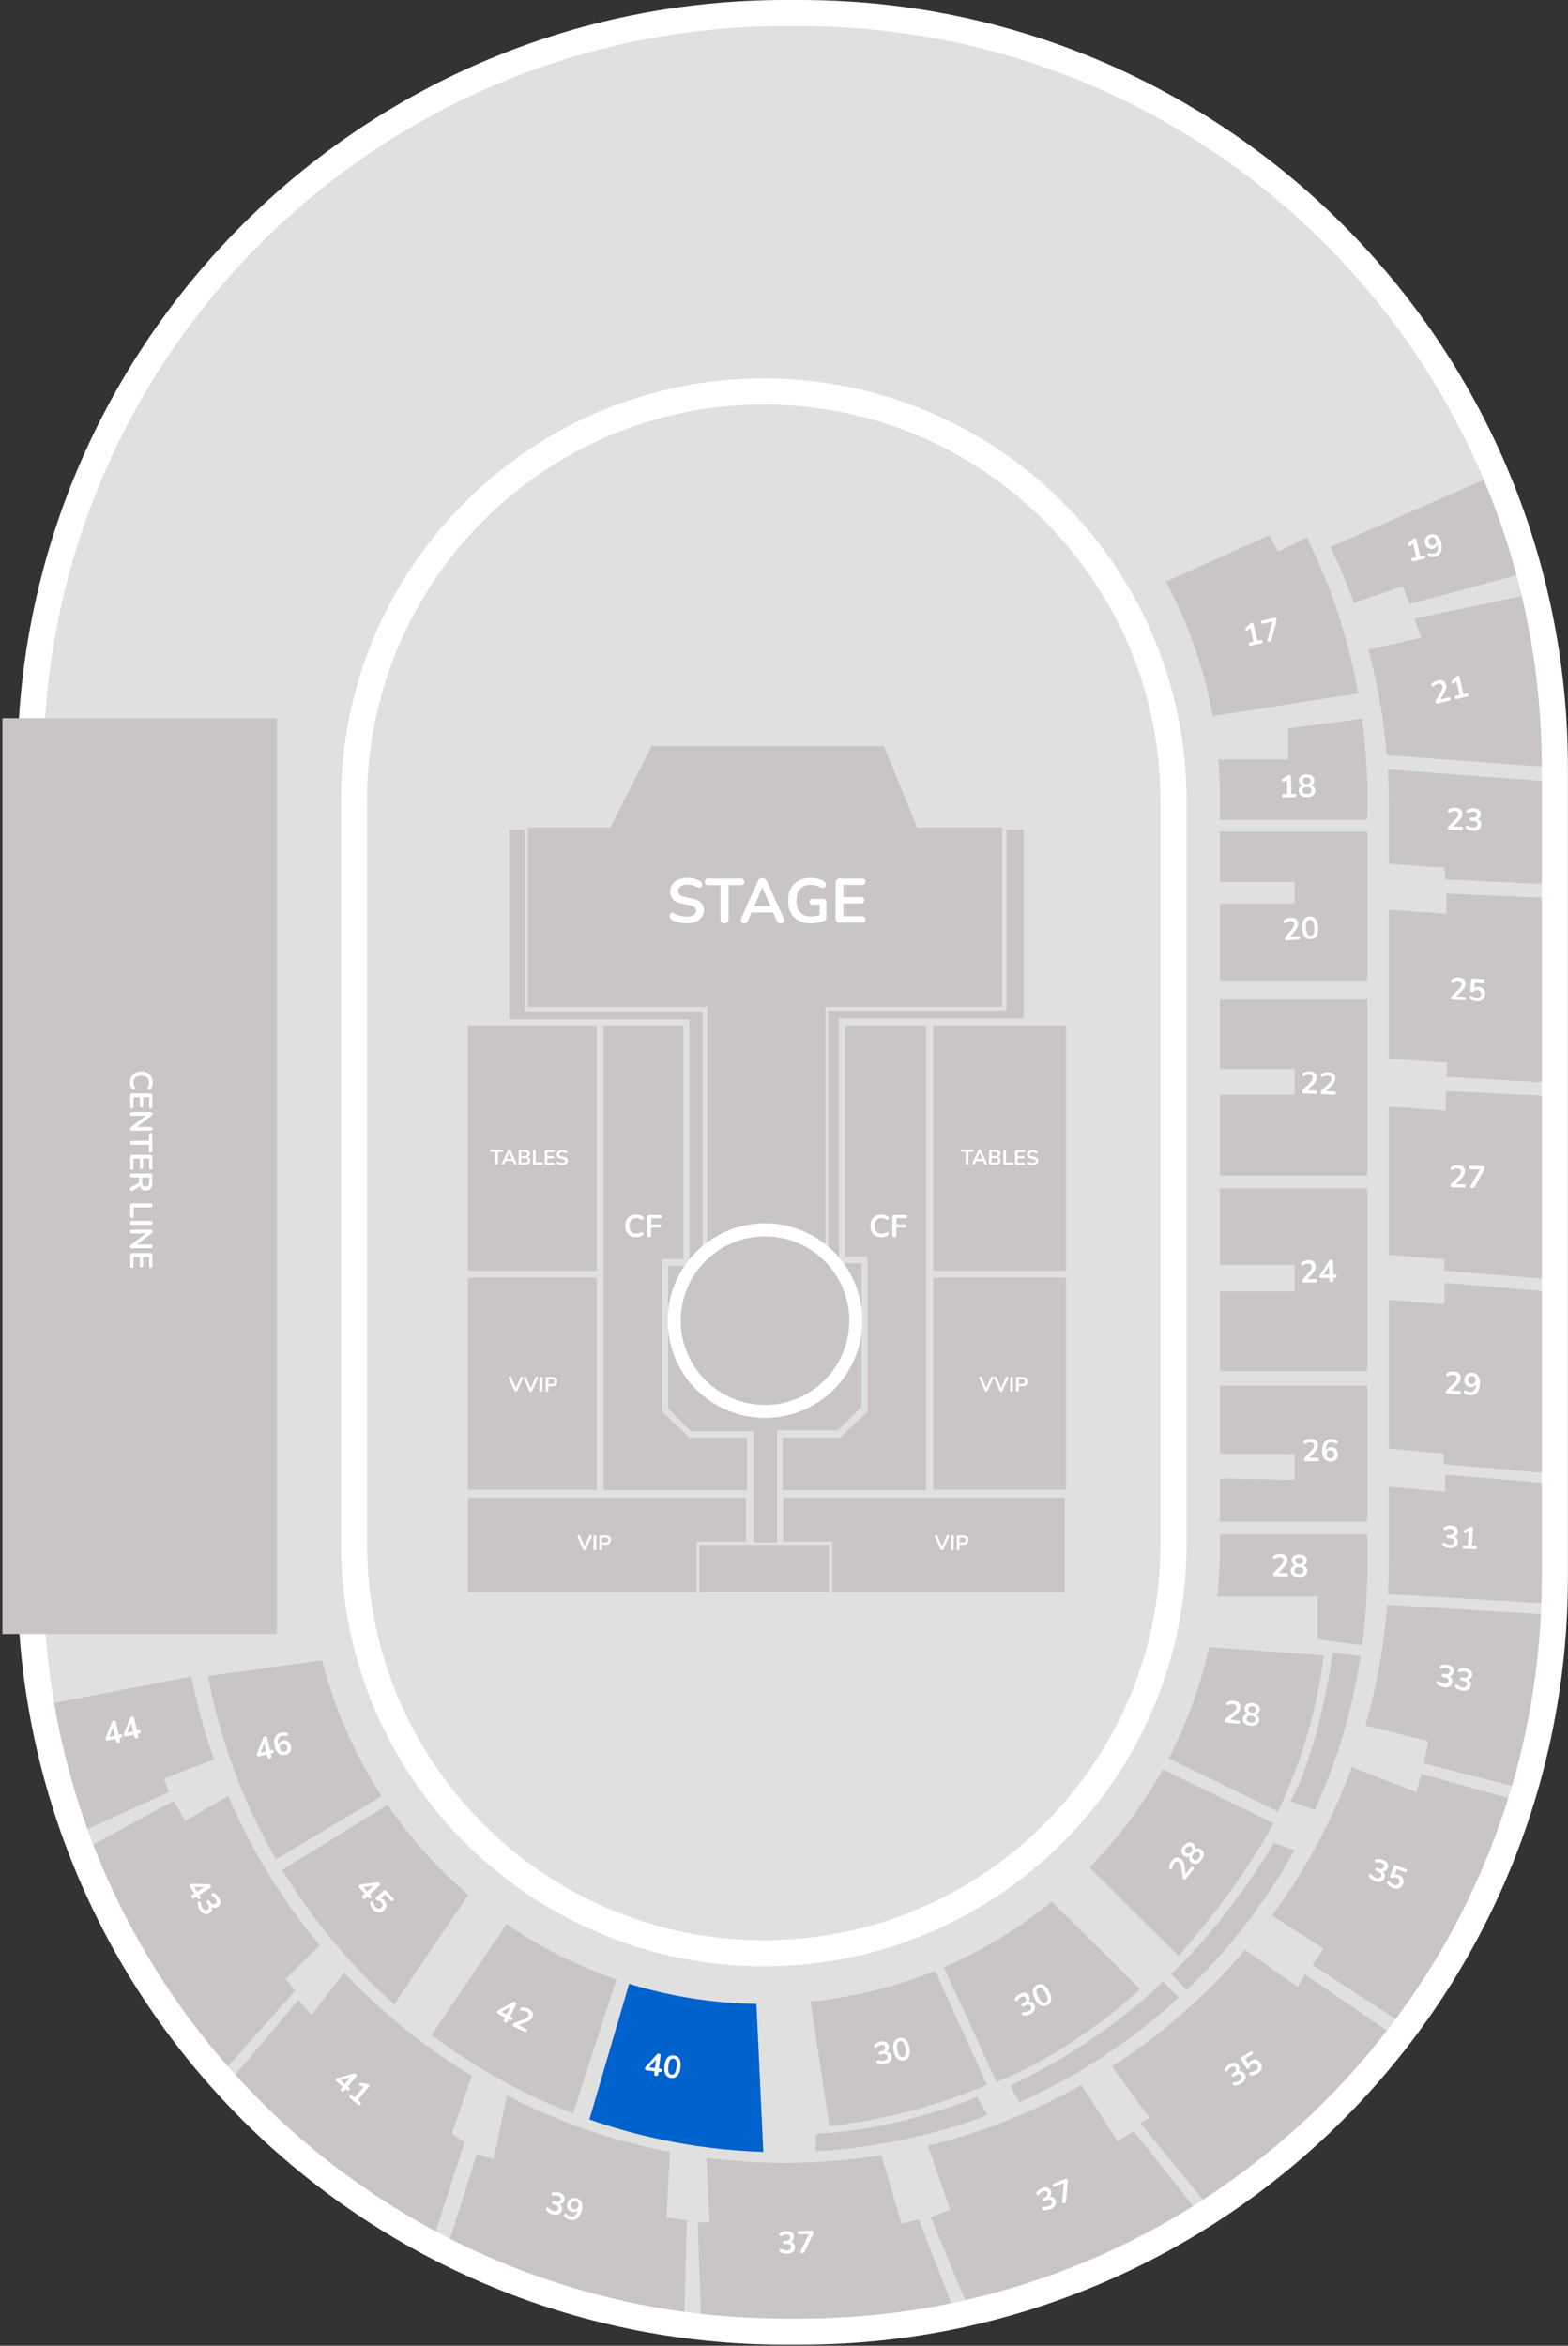 <svg width="601" height="899" viewBox="0 0 601 899" fill="none" xmlns="http://www.w3.org/2000/svg"><rect x="0" y="0" width="601" height="899" fill="#333333" stroke="none"/><g clip-path="url(#clip0_7488_193755)"><path d="M595.92 604.35v-310.1C595.92 134.5 466.46 5 306.71 5h-5.79C141.15 5 11.65 134.5 11.65 294.25v310.1c0 159.75 129.5 289.25 289.27 289.25h5.81c159.73 0 289.19-129.5 289.19-289.25zm-414.23 98.23a156.564 156.564 0 0 1-46-111.05V307.07a157.052 157.052 0 0 1 268.102-111.051A157.05 157.05 0 0 1 449.79 307.07v284.46a156.995 156.995 0 0 1-96.919 145.168A156.998 156.998 0 0 1 181.69 702.58z" fill="#E0E0E0"/><path d="M292.74 748.58a157.053 157.053 0 0 1-157-157.05V307.07a157.053 157.053 0 0 1 268.101-111.052A157.05 157.05 0 0 1 449.84 307.07v284.46a157.056 157.056 0 0 1-46.016 111.068A157.047 157.047 0 0 1 292.74 748.58z" fill="#E0E0E0"/><path d="M464.84 274.39a173.204 173.204 0 0 0-17.92-51.49l39.53-17.68 3.39 6.22 11.08-5.34a222.312 222.312 0 0 1 19.58 59.6l-55.66 8.69zm58.86 39.82h-56.1v-8.75c0-4.847-.197-9.647-.59-14.4h26.76V279.2l28.29-3.73c1.32 9.862 1.988 19.8 2 29.75v7.54c-.23.94-.36 1.45-.36 1.45zm.32 61.56H467.6V346.4h28.6v-8.47h-28.6v-19.19h56.42v57.03zm0 74.73H467.6v-30.86h28.6v-9.99h-28.6v-26.54h56.42v67.39zm0 74.91H467.6v-30.49h28.6v-10.17h-28.6v-29.36h56.42v70.02zm0 57.72H467.6v-16.47l28.6.54v-9.91l-28.6-.19v-26.04h56.42v52.07zm-1.96 47.38l-17-2.32v-16.38h-38.4v-.3c.627-6.057.941-12.141.94-18.23v-5.19h56.42v12.7a225.663 225.663 0 0 1-1.96 29.72zm-32.24 63.75l-41.9-20.4a173.529 173.529 0 0 0 15.51-42.6l43.86 3.14c-3.37 32.19-17.47 59.86-17.47 59.86zm14.1-.53l-9.27-3.42s10.13-16.25 16.16-57l10.69 1.45a222.327 222.327 0 0 1-17.58 58.97zM451.7 749.6l-34.16-33.89a175.13 175.13 0 0 0 28.14-37.62l42.44 20.69c-13.71 25.71-36.42 50.82-36.42 50.82zm3.06 13.16l-5.84-6.38c21.83-20.18 39.25-50 39.25-50l8 2.68a224.996 224.996 0 0 1-41.41 53.7zm-72.84 35.12l-20.15-44a174.32 174.32 0 0 0 41.4-25.1l33.81 33.54c-28.2 25.96-55.06 35.56-55.06 35.56z" fill="#C9C5C5"/><path d="M390.64 805.7l-3.32-6.41c37.84-18.07 58.45-40.09 58.45-40.09l5.95 6.41a223.913 223.913 0 0 1-61.08 40.09zm-72.781 9.12l-7.17-47.72a173.495 173.495 0 0 0 46.31-11.24l1.52-.33 19.77 43.47a217.394 217.394 0 0 1-60.43 15.82z" fill="#C9C5C5"/><path d="M312.689 824.46v-6.72c31.71-1.32 61.93-14.12 61.93-14.12l3.85 7a222.611 222.611 0 0 1-65.78 13.84zm-20.139.23a223.087 223.087 0 0 1-66.63-12.41l15.23-52a174.395 174.395 0 0 0 48.77 7.72l2.63 56.69zm-72.97-14.75a223.53 223.53 0 0 1-54.08-30l28.64-42.51a174.21 174.21 0 0 0 42.11 21.18l-16.67 51.33zm-68.521-41.82a222.127 222.127 0 0 1-9.47-8.93 225 225 0 0 1-33.36-42.54l40.32-24.89a174.773 174.773 0 0 0 30.91 34.42l-28.4 41.94zm-45.279-55.61a222.43 222.43 0 0 1-26-70.16l43.69-6a174.07 174.07 0 0 0 22.74 52l-40.43 24.16zM537.7 224.67L518.92 231a228.236 228.236 0 0 0-8.9-21.37l61-26.72a287.903 287.903 0 0 1 14.2 36.42l-44.94 12.13-2.58-6.79zm60.51 69.63l-66.65-4.9a229.474 229.474 0 0 0-7-40.35l20.17-4.65-2.49-7.25 45.38-9.64a291.287 291.287 0 0 1 10.59 66.79zm.26 44.86L554.02 337l-.34-4.47L532.4 331v-21.84c0-4.78-.144-9.527-.43-14.24l66.41 4.94c.06 2.28.09 4.567.09 6.86v32.44zm0 75.98l-43.99-2.44.2-5.49-22.28-1.56v-56.93l22.03 1.55v-7.74l44.04 1.89v70.72zm0 75.43l-44.87-3.62.08-4.33-21.28-1.77v-56.72l21.78 1.56v-7.49l44.29 2.12v70.25zm0 74.44l-44.99-3.88-.18-4.04-20.9-2.01v-56.87l21.31 1.73v-8.28l44.76 3.8v69.55zm-.28 49.74l-66.2-3.82c.27-4.55.41-9.15.41-13.77v-27.32l21.62 1.94v-6.54l44.45 3.66v33c0 4.3-.093 8.584-.28 12.85zm-12.07 71.36l-40.34-10.37 1.7-8.48-24.07-6a231.33 231.33 0 0 0 8.3-46.17l66.25 4a290.277 290.277 0 0 1-11.84 67.02zm-46.08 90.94l-36.91-24 4.19-6.3-19.7-12.63a231.465 231.465 0 0 0 30.55-56.8l24.75 9.57 1.93-7 39.83 11a290.917 290.917 0 0 1-44.64 86.16zm-75.44 70.19l-27.58-33.61 3.59-1.94L426.24 792a232.637 232.637 0 0 0 51-44.72l20.2 14.28 2.79-4.85 36.26 25a292.978 292.978 0 0 1-71.89 65.53zm-92.68 39.05l-15.13-36.55 7.51-2.91-8.62-24.47a230.175 230.175 0 0 0 58.83-23.28l13.76 21.58 6.3-3.88 26.13 32.94a289.728 289.728 0 0 1-88.78 36.57zm-65.18 7.31a293.131 293.131 0 0 1-37.94-2.45l-1.34-39.48 4.52.14-1.17-24.81a234.574 234.574 0 0 0 66.94-1l7.78 26.26 6.64-1.55 14.26 36.8a292.725 292.725 0 0 1-59.69 6.09zm-44.521-3.37a289.785 289.785 0 0 1-90.49-29.68l11.07-35.06 6.42 2 5.15-24.34a230.13 230.13 0 0 0 62.34 21.58l-1.24 25 7.72 1.28-.97 39.22zm-95.989-32.64a292.737 292.737 0 0 1-65.78-49.44 288.85 288.85 0 0 1-11.19-11.84l25.07-29.77 5 5.69L131.92 756c1.593 1.7 3.213 3.367 4.86 5a233.111 233.111 0 0 0 44 34.54l-7.64 22.18 4.92 3.22-11.83 36.65zM86.35 793a291.541 291.541 0 0 1-51.63-85.52l31.88-17.26 4.32 7.72 16.6-9.54a231.738 231.738 0 0 0 35 57.11l-13.09 12.88 3.65 4.5L86.35 793zm-53.91-91.57a290.12 290.12 0 0 1-13-48.53l53.88-10.33a230.8 230.8 0 0 0 8.66 31.65l-19.24 7.42 2 5.15-32.3 14.64z" fill="#C9C5C5"/><path d="M449.79 591.53V307.07c0-86.737-70.314-157.05-157.05-157.05-86.736 0-157.05 70.313-157.05 157.05v284.46c0 86.736 70.314 157.05 157.05 157.05 86.736 0 157.05-70.314 157.05-157.05z" stroke="#fff" stroke-width="10" stroke-miterlimit="10"/><path d="M537.7 224.67L518.92 231a228.236 228.236 0 0 0-8.9-21.37l61-26.72a287.903 287.903 0 0 1 14.2 36.42l-44.94 12.13-2.58-6.79zm60.51 69.63l-66.65-4.9a229.474 229.474 0 0 0-7-40.35l20.17-4.65-2.49-7.25 45.38-9.64a291.287 291.287 0 0 1 10.59 66.79zm.26 44.86L554.02 337l-.34-4.47L532.4 331v-21.84c0-4.78-.144-9.527-.43-14.24l66.41 4.94c.06 2.28.09 4.567.09 6.86v32.44zm0 75.98l-43.99-2.44.2-5.49-22.28-1.56v-56.93l22.03 1.55v-7.74l44.04 1.89v70.72zm0 75.43l-44.87-3.62.08-4.33-21.28-1.77v-56.72l21.78 1.56v-7.49l44.29 2.12v70.25zm0 74.44l-44.99-3.88-.18-4.04-20.9-2.01v-56.87l21.31 1.73v-8.28l44.76 3.8v69.55zm-.28 49.74l-66.2-3.82c.27-4.55.41-9.15.41-13.77v-27.32l21.62 1.94v-6.54l44.45 3.66v33c0 4.3-.093 8.584-.28 12.85zm-12.07 71.36l-40.34-10.37 1.7-8.48-24.07-6a231.33 231.33 0 0 0 8.3-46.17l66.25 4a290.277 290.277 0 0 1-11.84 67.02zM32.44 701.43a290.12 290.12 0 0 1-13-48.53l53.88-10.33a230.8 230.8 0 0 0 8.66 31.65l-19.24 7.42 2 5.15-32.3 14.64zm507.6 75.62l-36.91-24 4.19-6.3-19.7-12.63a231.465 231.465 0 0 0 30.55-56.8l24.75 9.57 1.93-7 39.83 11a290.917 290.917 0 0 1-44.64 86.16zM86.35 793a291.541 291.541 0 0 1-51.63-85.52l31.88-17.26 4.32 7.72 16.6-9.54a231.738 231.738 0 0 0 35 57.11l-13.09 12.88 3.65 4.5L86.35 793zm378.25 54.24l-27.58-33.61 3.59-1.94L426.24 792a232.637 232.637 0 0 0 51-44.72l20.2 14.28 2.79-4.85 36.26 25a292.978 292.978 0 0 1-71.89 65.53zm-298.37 10.35a292.737 292.737 0 0 1-65.78-49.44 288.85 288.85 0 0 1-11.19-11.84l25.07-29.77 5 5.69L131.92 756c1.593 1.7 3.213 3.367 4.86 5a233.111 233.111 0 0 0 44 34.54l-7.64 22.18 4.92 3.22-11.83 36.65zm205.69 28.7l-15.13-36.55 7.51-2.91-8.62-24.47a230.175 230.175 0 0 0 58.83-23.28l13.76 21.58 6.3-3.88 26.13 32.94a289.728 289.728 0 0 1-88.78 36.57zm-109.701 3.94a289.785 289.785 0 0 1-90.49-29.68l11.07-35.06 6.42 2 5.15-24.34a230.13 230.13 0 0 0 62.34 21.58l-1.24 25 7.72 1.28-.97 39.22zm44.521 3.37a293.131 293.131 0 0 1-37.94-2.45l-1.34-39.48 4.52.14-1.17-24.81a234.574 234.574 0 0 0 66.94-1l7.78 26.26 6.64-1.55 14.26 36.8a292.725 292.725 0 0 1-59.69 6.09zm213.8-627.9l-55.7 8.69a173.204 173.204 0 0 0-17.92-51.49l39.53-17.68 3.39 6.22 11.08-5.34a222.318 222.318 0 0 1 19.62 59.6zm3.48 47.06c-.19.94-.32 1.45-.32 1.45h-56.1v-8.75c0-4.847-.197-9.647-.59-14.4h26.76V279.2l28.29-3.73c1.32 9.862 1.988 19.8 2 29.75l-.04 7.54zm0 63.01H467.6V346.4h28.6v-8.47h-28.6v-19.19h56.42v57.03zm0 74.73H467.6v-30.86h28.6v-9.99h-28.6v-26.54h56.42v67.39zm0 74.91H467.6v-30.49h28.6v-10.17h-28.6v-29.36h56.42v70.02zm0 57.72H467.6v-16.47l28.6.54v-9.91l-28.6-.19v-26.04h56.42v52.07zm-1.96 47.38l-17-2.32v-16.38h-38.4v-.3c.627-6.057.941-12.141.94-18.23v-5.19h56.42v12.7a225.663 225.663 0 0 1-1.96 29.72zm-416.28 82a222.43 222.43 0 0 1-26-70.16l43.69-6a174.07 174.07 0 0 0 22.74 52l-40.43 24.16zm45.279 55.61a222.127 222.127 0 0 1-9.47-8.93 225 225 0 0 1-33.36-42.54l40.32-24.89a174.773 174.773 0 0 0 30.91 34.42l-28.4 41.94zm68.521 41.82a223.53 223.53 0 0 1-54.08-30l28.64-42.51a174.21 174.21 0 0 0 42.11 21.18l-16.67 51.33z" fill="#C9C5C5"/><path d="M292.55 824.69a223.087 223.087 0 0 1-66.63-12.41l15.23-52a174.395 174.395 0 0 0 48.77 7.72l2.63 56.69z" fill="#0062CC"/><path d="M595.96 604.35v-310.1C595.96 134.502 466.458 5 306.71 5h-5.81C141.152 5 11.65 134.502 11.65 294.25v310.1c0 159.748 129.502 289.25 289.25 289.25h5.81c159.748 0 289.25-129.502 289.25-289.25z" stroke="#fff" stroke-width="10" stroke-miterlimit="10"/><path d="M106.16 275.25v350.94H.92V275.25h105.24z" fill="#C9C5C5"/><path d="M541.804 215.088c-.203.047-.375.028-.516-.054a.679.679 0 0 1-.27-.429c-.046-.203-.026-.367.06-.493.094-.128.242-.214.444-.26l1.307-.298-1.305-5.73.723-.165-1.478 1.43a.695.695 0 0 1-.397.2.665.665 0 0 1-.364-.089.757.757 0 0 1-.249-.286.632.632 0 0 1-.062-.379.7.7 0 0 1 .229-.396l1.39-1.335a3.3 3.3 0 0 1 .414-.34 1.07 1.07 0 0 1 .407-.203.616.616 0 0 1 .441.047c.128.06.215.192.262.394l1.483 6.512 1.19-.271c.202-.047.369-.031.501.045.14.074.233.213.279.415.046.202.023.371-.069.507-.084.134-.227.223-.429.27l-3.991.908zm8.062-1.713a3.943 3.943 0 0 1-1.073.085 3.84 3.84 0 0 1-1.113-.25.557.557 0 0 1-.314-.248.749.749 0 0 1-.106-.356.74.74 0 0 1 .092-.352.506.506 0 0 1 .278-.235c.119-.052.262-.052.429 0 .3.095.574.147.822.156a2.7 2.7 0 0 0 .721-.066c.451-.102.809-.294 1.072-.575.263-.281.425-.649.485-1.105.066-.465.028-1.009-.114-1.631l-.199-.875.14-.032c.034.401-.017.769-.154 1.103a2.095 2.095 0 0 1-.619.84 2.448 2.448 0 0 1-.988.459 2.448 2.448 0 0 1-1.337-.052 2.437 2.437 0 0 1-1.076-.737 2.985 2.985 0 0 1-.626-1.293c-.123-.537-.118-1.037.014-1.501.139-.465.389-.862.748-1.189.357-.335.8-.563 1.329-.683.685-.156 1.301-.129 1.848.082.547.211 1.015.595 1.404 1.153.387.55.679 1.257.876 2.121.159.7.22 1.341.18 1.923a3.925 3.925 0 0 1-.377 1.522 3.032 3.032 0 0 1-.927 1.107 3.702 3.702 0 0 1-1.415.629zm-.538-4.358c.28-.063.51-.182.692-.354.188-.182.314-.399.38-.651.063-.26.061-.538-.006-.833a1.746 1.746 0 0 0-.356-.754 1.29 1.29 0 0 0-.621-.411 1.457 1.457 0 0 0-.778-.019 1.45 1.45 0 0 0-.692.354c-.182.172-.31.386-.383.64-.065.252-.063.529.006.833.067.296.186.547.356.754.176.197.384.338.624.422.238.077.497.083.778.019zm1.809 60.512c-.249.056-.444.043-.586-.039-.135-.092-.228-.247-.278-.465a.794.794 0 0 1 .018-.409 2.07 2.07 0 0 1 .213-.465l1.777-3.032c.272-.455.452-.852.539-1.191.084-.346.091-.675.02-.986-.088-.389-.28-.656-.575-.802-.287-.147-.664-.168-1.131-.062-.265.061-.52.16-.767.298-.249.13-.489.316-.72.557-.119.125-.242.194-.37.207a.588.588 0 0 1-.35-.08.698.698 0 0 1-.32-.652.699.699 0 0 1 .203-.402 3.946 3.946 0 0 1 1.003-.768 4.76 4.76 0 0 1 1.221-.462c.591-.135 1.109-.159 1.554-.072.446.087.812.277 1.1.572.288.294.488.686.6 1.177.074.326.092.658.054.994-.03.334-.118.685-.263 1.054a7.467 7.467 0 0 1-.597 1.204l-1.673 2.787-.09-.397 3.43-.782c.21-.047.381-.033.513.043.132.077.221.216.267.418.047.202.027.37-.057.504s-.231.225-.441.272l-4.294.979zm7.265-1.655c-.202.046-.374.028-.515-.055a.67.67 0 0 1-.27-.429c-.046-.203-.026-.367.06-.493.093-.127.241-.214.444-.26l1.307-.298-1.305-5.73.723-.164-1.479 1.429a.697.697 0 0 1-.396.201.672.672 0 0 1-.364-.089.759.759 0 0 1-.249-.287.632.632 0 0 1-.062-.379.695.695 0 0 1 .229-.396l1.39-1.335c.134-.129.272-.242.413-.34.14-.105.276-.173.408-.203a.619.619 0 0 1 .44.047c.129.061.216.192.262.394l1.483 6.512 1.19-.271c.203-.046.37-.031.502.045.14.075.232.213.279.415.046.203.023.372-.069.507-.084.134-.228.224-.43.27l-3.991.909zm-2.754 50.165c-.256-.007-.441-.068-.558-.183-.108-.123-.16-.296-.154-.519a.792.792 0 0 1 .119-.392 2.09 2.09 0 0 1 .322-.398l2.474-2.496c.377-.372.65-.712.817-1.019.169-.315.257-.632.266-.951.01-.398-.109-.705-.359-.919-.241-.214-.601-.328-1.08-.341a2.869 2.869 0 0 0-.817.098 2.827 2.827 0 0 0-.836.36c-.146.092-.282.128-.41.109a.583.583 0 0 1-.318-.164.674.674 0 0 1-.171-.328.695.695 0 0 1 .022-.383.705.705 0 0 1 .297-.339 3.973 3.973 0 0 1 1.162-.495 4.84 4.84 0 0 1 1.297-.145c.607.017 1.115.122 1.524.317.41.195.718.47.924.827.206.357.302.786.288 1.289-.009.335-.073.66-.194.976a3.807 3.807 0 0 1-.516.956 7.563 7.563 0 0 1-.878 1.018l-2.313 2.284.011-.407 3.518.096c.215.005.377.062.486.168.109.107.161.264.155.471-.006.208-.066.366-.181.474-.114.109-.279.16-.495.155l-4.402-.119zm9.001.363a5.742 5.742 0 0 1-1.336-.204 3.872 3.872 0 0 1-1.195-.535.808.808 0 0 1-.313-.368.65.65 0 0 1-.037-.384.675.675 0 0 1 .188-.318.603.603 0 0 1 .351-.146.818.818 0 0 1 .464.12c.322.184.633.32.934.408.302.08.612.125.931.133.351.01.647-.03.889-.119.242-.09.425-.228.55-.416a1.22 1.22 0 0 0 .21-.689c.011-.399-.117-.698-.383-.896-.258-.207-.642-.317-1.152-.331l-.766-.021c-.223-.006-.393-.066-.51-.181-.108-.115-.16-.272-.155-.471.006-.2.066-.354.18-.462.123-.109.296-.16.519-.154l.623.017c.303.008.563-.033.781-.123.218-.097.39-.236.514-.417.125-.18.191-.402.198-.665.01-.367-.106-.649-.348-.847-.235-.198-.583-.303-1.045-.316a3.157 3.157 0 0 0-.841.085 3.279 3.279 0 0 0-.859.348.647.647 0 0 1-.422.096.539.539 0 0 1-.319-.164.684.684 0 0 1-.171-.316.636.636 0 0 1 .034-.382.693.693 0 0 1 .309-.339 3.964 3.964 0 0 1 1.15-.472 4.606 4.606 0 0 1 1.285-.144c.582.015 1.078.121 1.488.315.41.187.718.451.925.791.214.333.315.735.302 1.206-.009.335-.081.64-.216.916a1.991 1.991 0 0 1-.557.679c-.237.185-.52.313-.849.384l.004-.143c.572.111 1.012.362 1.321.754.309.383.455.858.44 1.425-.013.494-.149.921-.406 1.282-.257.36-.616.633-1.076.821-.459.179-1.004.26-1.634.243zm-7.861 64.668c-.254-.014-.439-.08-.552-.199-.105-.125-.151-.3-.139-.523a.798.798 0 0 1 .13-.388c.079-.124.19-.253.333-.389l2.544-2.424c.388-.362.67-.694.847-.996.177-.309.274-.624.292-.942.022-.399-.089-.709-.332-.93-.236-.221-.592-.344-1.07-.371a2.893 2.893 0 0 0-.819.074 2.835 2.835 0 0 0-.846.337c-.149.088-.287.12-.413.097a.593.593 0 0 1-.314-.173.703.703 0 0 1-.128-.715.69.69 0 0 1 .306-.33 3.965 3.965 0 0 1 1.176-.462 4.795 4.795 0 0 1 1.301-.108c.605.034 1.11.154 1.514.36.404.206.704.491.9.853.195.363.279.795.251 1.297a2.94 2.94 0 0 1-.222.97 3.816 3.816 0 0 1-.543.941 7.557 7.557 0 0 1-.907.992l-2.376 2.218.022-.407 3.513.196c.215.012.376.072.482.182.105.11.153.268.141.476-.011.207-.076.363-.194.468-.118.106-.284.152-.499.14l-4.398-.244zm9.226.633a5.295 5.295 0 0 1-1.281-.239 4.19 4.19 0 0 1-1.178-.581.771.771 0 0 1-.292-.352.748.748 0 0 1-.014-.397.68.68 0 0 1 .198-.324c.1-.09.215-.14.343-.149a.75.75 0 0 1 .437.132c.285.184.577.328.875.432.297.105.618.167.96.186.335.018.625-.025.871-.132.245-.106.438-.263.577-.471.14-.208.217-.455.233-.742.025-.446-.091-.812-.346-1.098-.256-.294-.618-.454-1.088-.48a2.156 2.156 0 0 0-.749.09 2.037 2.037 0 0 0-.729.391c-.075.06-.17.118-.285.176a.802.802 0 0 1-.363.064c-.199-.012-.348-.072-.446-.181-.097-.109-.141-.256-.131-.439l.217-3.907c.012-.216.077-.376.195-.481.126-.113.296-.163.512-.151l3.931.218c.215.012.375.077.481.195.113.11.165.269.153.476-.011.199-.079.351-.205.456-.118.105-.284.152-.499.14l-3.107-.173-.149 2.677-.394-.022c.222-.267.509-.467.86-.6.351-.132.73-.187 1.136-.164.534.03.989.171 1.367.423.386.246.675.577.867.996.201.41.287.883.257 1.416-.03.55-.181 1.029-.451 1.438-.27.4-.643.707-1.118.92-.467.206-1.015.292-1.645.257zm-9.354 71.339c-.255-.008-.441-.069-.557-.184-.109-.123-.159-.296-.153-.52a.79.79 0 0 1 .12-.391c.075-.126.183-.258.323-.398l2.48-2.489c.378-.372.652-.711.82-1.017.169-.314.259-.631.268-.95.012-.399-.107-.706-.356-.921-.241-.214-.601-.329-1.079-.343a2.862 2.862 0 0 0-.817.096 2.802 2.802 0 0 0-.837.358c-.147.092-.283.127-.41.108a.59.59 0 0 1-.319-.165.684.684 0 0 1-.17-.329.692.692 0 0 1 .024-.382.7.7 0 0 1 .297-.339 3.98 3.98 0 0 1 1.164-.492 4.795 4.795 0 0 1 1.297-.141c.606.018 1.114.125 1.523.32.41.196.717.473.922.83.205.357.3.787.285 1.289-.01.335-.076.661-.197.976a3.817 3.817 0 0 1-.519.955 7.512 7.512 0 0 1-.88 1.016l-2.318 2.278.012-.407 3.517.104c.215.006.377.063.486.17.108.107.159.264.153.472-.006.207-.066.365-.181.473-.115.109-.28.16-.496.153l-4.402-.13zm7.637.322a.754.754 0 0 1-.451-.145.526.526 0 0 1-.205-.354c-.02-.152.021-.318.122-.499l3.814-6.688-.015.526-3.876-.114c-.216-.007-.381-.067-.498-.183-.108-.115-.159-.272-.153-.471.006-.208.066-.365.181-.474.123-.108.292-.159.508-.152l4.629.137c.216.006.39.067.522.183.132.115.195.277.189.484a1.39 1.39 0 0 1-.086.465 3.617 3.617 0 0 1-.203.413l-3.59 6.395a.869.869 0 0 1-.358.373c-.138.075-.315.11-.53.104zm-9.46 78.714c-.254-.016-.438-.084-.55-.204-.104-.126-.148-.301-.133-.524a.788.788 0 0 1 .133-.387c.08-.123.192-.251.337-.386l2.568-2.398c.392-.358.677-.687.857-.987.18-.308.28-.621.301-.94.026-.398-.081-.709-.322-.933-.233-.223-.589-.35-1.067-.381a2.86 2.86 0 0 0-.82.066 2.837 2.837 0 0 0-.849.328c-.149.086-.287.117-.414.093a.588.588 0 0 1-.312-.177.699.699 0 0 1-.121-.715.697.697 0 0 1 .31-.328 3.986 3.986 0 0 1 1.181-.45 4.822 4.822 0 0 1 1.301-.095c.605.04 1.109.165 1.511.375.402.211.699.498.891.862.192.365.271.798.238 1.299a2.96 2.96 0 0 1-.231.969 3.872 3.872 0 0 1-.553.935c-.237.312-.542.64-.917.983l-2.398 2.194.026-.406 3.511.23c.215.014.375.077.48.188.104.11.15.269.136.476-.013.207-.079.363-.198.467-.119.104-.286.149-.501.135l-4.395-.289zm8.491.678a3.961 3.961 0 0 1-1.053-.225 3.835 3.835 0 0 1-.995-.557.558.558 0 0 1-.23-.327.755.755 0 0 1 0-.372.737.737 0 0 1 .189-.311.514.514 0 0 1 .333-.147c.129-.015.266.026.412.123.26.177.508.306.742.385.235.079.472.127.711.143.461.03.858-.052 1.191-.246.333-.194.593-.501.78-.92.196-.427.315-.959.357-1.596l.059-.896.143.01a2.354 2.354 0 0 1-.462 1.013 2.11 2.11 0 0 1-.833.629c-.329.13-.688.182-1.078.157a2.446 2.446 0 0 1-1.267-.431 2.441 2.441 0 0 1-.821-1.014 2.987 2.987 0 0 1-.231-1.418c.036-.549.183-1.027.442-1.434a2.583 2.583 0 0 1 1.056-.926c.439-.22.928-.311 1.47-.276.7.046 1.283.248 1.747.607.464.358.803.86 1.017 1.506.214.637.292 1.398.234 2.282-.047.716-.173 1.348-.377 1.894-.195.539-.46.99-.796 1.351a3.023 3.023 0 0 1-1.204.797c-.459.17-.971.236-1.536.199zm.728-4.33c.287.019.542-.029.765-.142.232-.121.415-.292.55-.516.135-.231.212-.497.232-.8.02-.31-.022-.585-.126-.824a1.294 1.294 0 0 0-.478-.571 1.458 1.458 0 0 0-.74-.24 1.45 1.45 0 0 0-.765.141 1.41 1.41 0 0 0-.549.504c-.134.223-.212.49-.232.8-.02.303.022.578.126.824.112.24.271.434.477.583.207.142.453.222.74.241zm-8.431 62.874a5.688 5.688 0 0 1-1.329-.246 3.876 3.876 0 0 1-1.177-.573.809.809 0 0 1-.301-.377.656.656 0 0 1-.025-.386.681.681 0 0 1 .198-.312.594.594 0 0 1 .355-.134.81.81 0 0 1 .46.134 4.3 4.3 0 0 0 .921.438c.299.09.607.144.926.163.35.02.648-.01.892-.092a1.08 1.08 0 0 0 .563-.398c.139-.184.216-.411.232-.682.024-.398-.094-.701-.354-.908-.251-.214-.631-.337-1.141-.367l-.765-.045c-.223-.013-.391-.079-.504-.197-.105-.118-.151-.277-.139-.476.011-.199.076-.351.194-.456.126-.105.301-.15.524-.137l.621.036c.303.018.564-.014.785-.097.221-.091.397-.225.527-.401.13-.176.203-.395.219-.658.021-.367-.086-.653-.321-.858-.228-.206-.573-.322-1.035-.349a3.2 3.2 0 0 0-.843.058 3.302 3.302 0 0 0-.87.321.655.655 0 0 1-.424.083.543.543 0 0 1-.314-.175.678.678 0 0 1-.16-.321.63.63 0 0 1 .046-.381.691.691 0 0 1 .319-.329 3.947 3.947 0 0 1 1.165-.435c.421-.095.85-.129 1.289-.104.581.035 1.073.155 1.477.363.404.2.703.473.899.82.203.34.292.745.264 1.215-.02.334-.102.637-.245.908a2.002 2.002 0 0 1-.579.662 2.07 2.07 0 0 1-.86.357l.008-.144c.568.13 1 .395 1.296.796.297.393.428.872.395 1.438-.029.494-.178.917-.446 1.268-.269.352-.636.614-1.101.787-.466.164-1.013.228-1.642.191zm5.617.211c-.207-.013-.367-.078-.48-.196a.68.68 0 0 1-.139-.488c.013-.207.077-.359.195-.456.126-.097.292-.139.499-.127l1.338.079.345-5.866.741.043-1.819.96a.69.69 0 0 1-.436.082.67.67 0 0 1-.325-.186.758.758 0 0 1-.159-.346.625.625 0 0 1 .046-.38.698.698 0 0 1 .33-.317l1.708-.894c.164-.087.328-.157.491-.211.164-.062.313-.09.449-.082.167.01.304.066.41.168.106.095.153.245.141.452l-.393 6.667 1.219.072c.207.012.363.073.469.183.113.111.164.27.152.477-.013.207-.082.363-.208.467-.118.105-.28.151-.487.139l-4.087-.24zm-8.032 53.037a5.71 5.71 0 0 1-1.285-.418 3.843 3.843 0 0 1-1.092-.722.804.804 0 0 1-.249-.413.658.658 0 0 1 .025-.385.69.69 0 0 1 .237-.284.608.608 0 0 1 .371-.087c.144.011.29.076.438.194.288.234.573.419.856.555.284.127.583.221.896.282.345.066.644.075.897.026s.457-.156.61-.321c.162-.164.268-.379.319-.646.076-.391-.002-.707-.232-.946-.221-.246-.582-.417-1.083-.513l-.752-.145c-.22-.042-.378-.13-.474-.262-.089-.131-.114-.294-.076-.49.037-.196.121-.338.252-.427.139-.087.318-.109.537-.067l.611.118c.298.057.562.059.791.006a1.22 1.22 0 0 0 .576-.329 1.19 1.19 0 0 0 .302-.624c.07-.36.001-.658-.206-.893-.198-.233-.525-.393-.98-.481a3.189 3.189 0 0 0-.843-.052 3.242 3.242 0 0 0-.904.204.646.646 0 0 1-.432.026.541.541 0 0 1-.288-.214.677.677 0 0 1-.117-.339.63.63 0 0 1 .096-.372.681.681 0 0 1 .359-.284 3.987 3.987 0 0 1 1.211-.279 4.601 4.601 0 0 1 1.292.066c.572.11 1.044.294 1.417.553.374.251.636.561.784.931.157.363.192.776.103 1.238a2.203 2.203 0 0 1-.362.869 1.992 1.992 0 0 1-1.56.821l.027-.141c.546.203.94.522 1.181.959.242.428.31.921.203 1.477-.094.486-.296.885-.609 1.199-.312.314-.71.526-1.194.636-.483.102-1.034.093-1.653-.026zm7.047 1.356a5.71 5.71 0 0 1-1.285-.418 3.864 3.864 0 0 1-1.092-.722.804.804 0 0 1-.249-.413.662.662 0 0 1 .025-.386.693.693 0 0 1 .237-.283.608.608 0 0 1 .371-.087c.144.011.29.076.438.194.288.234.573.419.856.555.284.127.583.221.896.282.345.066.644.075.897.026s.457-.156.61-.321c.162-.164.268-.379.319-.646.076-.392-.002-.707-.232-.946-.221-.246-.582-.417-1.083-.514l-.752-.144c-.22-.042-.378-.13-.474-.262-.089-.131-.114-.294-.076-.49.037-.196.121-.338.252-.427.139-.087.318-.109.537-.067l.611.118c.298.057.562.059.791.006a1.22 1.22 0 0 0 .576-.329 1.19 1.19 0 0 0 .302-.624c.07-.36.001-.658-.206-.893-.198-.233-.525-.393-.98-.481a3.189 3.189 0 0 0-.843-.052 3.242 3.242 0 0 0-.904.204.646.646 0 0 1-.432.026.541.541 0 0 1-.288-.214.677.677 0 0 1-.117-.339.628.628 0 0 1 .096-.372.681.681 0 0 1 .359-.284 3.958 3.958 0 0 1 1.211-.279 4.601 4.601 0 0 1 1.292.066c.572.11 1.044.294 1.417.553.374.251.636.561.784.931.157.363.192.776.103 1.238a2.203 2.203 0 0 1-.362.869 1.992 1.992 0 0 1-1.56.821l.027-.141c.546.203.94.522 1.181.959.242.428.31.921.203 1.477-.094.486-.296.885-.609 1.199-.312.314-.71.526-1.194.636-.483.102-1.034.093-1.653-.026zm-33.31 72.986a5.705 5.705 0 0 1-1.191-.638 3.851 3.851 0 0 1-.947-.903.808.808 0 0 1-.173-.451.662.662 0 0 1 .093-.375.675.675 0 0 1 .284-.237.605.605 0 0 1 .379-.02c.14.036.273.126.397.268.243.281.491.513.745.697.257.176.535.321.833.435.327.127.62.188.878.185.258-.004.477-.073.657-.209a1.22 1.22 0 0 0 .428-.579c.144-.373.123-.697-.061-.973-.174-.281-.5-.513-.976-.696l-.715-.275c-.209-.08-.349-.194-.42-.341-.064-.145-.061-.31.011-.496s.18-.312.324-.376c.152-.061.332-.051.54.029l.581.223c.283.109.542.158.778.146.238-.02.446-.094.624-.222.177-.128.313-.315.408-.561.132-.342.117-.648-.045-.915-.155-.265-.448-.48-.88-.646a3.196 3.196 0 0 0-.821-.201 3.298 3.298 0 0 0-.926.041.644.644 0 0 1-.43-.05.53.53 0 0 1-.245-.261.677.677 0 0 1-.056-.355.63.63 0 0 1 .16-.349.687.687 0 0 1 .404-.216c.4-.085.814-.106 1.241-.061.43.037.85.135 1.26.293.543.209.976.473 1.297.794.324.313.527.664.608 1.054.091.386.052.798-.118 1.238-.12.312-.29.576-.509.791a1.988 1.988 0 0 1-1.68.533l.051-.134c.502.296.833.68.994 1.152.163.464.143.961-.061 1.49-.178.461-.448.819-.81 1.073-.363.253-.792.392-1.289.415-.493.015-1.033-.091-1.622-.317zm6.921 2.663a5.205 5.205 0 0 1-1.146-.62 4.186 4.186 0 0 1-.943-.915.77.77 0 0 1-.17-.424.757.757 0 0 1 .108-.382.675.675 0 0 1 .288-.248.562.562 0 0 1 .373-.036c.132.034.257.12.374.26.216.262.449.489.701.679.251.191.537.348.857.471.313.121.602.168.869.142.266-.025.497-.116.694-.271.197-.155.346-.367.45-.635.16-.417.162-.801.007-1.151-.153-.358-.449-.622-.889-.791a2.13 2.13 0 0 0-.74-.144 2.028 2.028 0 0 0-.813.149c-.09.034-.199.06-.326.08a.79.79 0 0 1-.365-.051c-.186-.072-.309-.175-.369-.309-.059-.134-.056-.286.01-.458l1.405-3.652c.078-.201.189-.334.333-.398.155-.069.333-.064.534.013l3.674 1.414c.201.078.334.188.398.333.075.14.075.306 0 .5-.072.186-.183.31-.335.371-.144.064-.317.058-.518-.02l-2.904-1.117-.963 2.502-.369-.142a2.023 2.023 0 0 1 1.003-.307 2.76 2.76 0 0 1 1.132.192c.499.192.889.466 1.171.823.292.351.465.756.52 1.213.065.453.002.928-.19 1.427-.198.514-.488.924-.871 1.23a2.589 2.589 0 0 1-1.346.533c-.508.053-1.056-.034-1.644-.261zm-58.138 74.97a5.676 5.676 0 0 1-1.23.559 3.82 3.82 0 0 1-1.293.205.802.802 0 0 1-.463-.137.647.647 0 0 1-.241-.301.684.684 0 0 1-.017-.369.6.6 0 0 1 .215-.314.811.811 0 0 1 .454-.153c.37-.022.706-.078 1.006-.169.296-.097.58-.23.851-.397.3-.184.526-.379.68-.586.154-.207.231-.423.233-.649a1.22 1.22 0 0 0-.2-.692c-.209-.34-.479-.52-.811-.541-.328-.032-.71.085-1.145.353l-.653.401c-.19.117-.366.159-.526.127-.154-.037-.283-.14-.387-.31-.105-.17-.139-.332-.102-.486.043-.158.16-.295.351-.412l.53-.326a1.91 1.91 0 0 0 .587-.529 1.21 1.21 0 0 0 .203-.631 1.2 1.2 0 0 0-.198-.665c-.192-.312-.444-.486-.755-.519-.304-.038-.653.064-1.047.307a3.151 3.151 0 0 0-.658.53c-.184.188-.36.442-.529.761a.65.65 0 0 1-.301.311.54.54 0 0 1-.357.037.681.681 0 0 1-.315-.171.632.632 0 0 1-.181-.339.69.69 0 0 1 .074-.453c.175-.369.41-.711.705-1.023.291-.319.623-.594.997-.824.496-.305.969-.488 1.419-.548.445-.068.847-.016 1.206.157.362.162.666.443.912.844.176.286.282.581.32.886.033.298.001.589-.095.873a2.057 2.057 0 0 1-.501.785l-.075-.122c.539-.219 1.045-.249 1.518-.09.468.152.85.47 1.147.952.259.422.379.854.361 1.296-.019.442-.17.867-.453 1.275-.287.402-.699.767-1.236 1.097zm6.318-3.883c-.36.222-.757.4-1.189.534-.432.135-.866.2-1.299.195a.766.766 0 0 1-.441-.123.744.744 0 0 1-.237-.317.683.683 0 0 1-.023-.38.56.56 0 0 1 .198-.318.74.74 0 0 1 .434-.14c.339-.012.661-.06.965-.144.304-.084.602-.216.895-.395a1.92 1.92 0 0 0 .64-.605c.141-.227.21-.466.206-.716a1.458 1.458 0 0 0-.232-.743c-.234-.38-.538-.615-.911-.704-.377-.096-.766-.021-1.167.226-.218.133-.406.3-.564.5a2.047 2.047 0 0 0-.376.737 1.55 1.55 0 0 1-.134.307.794.794 0 0 1-.262.26c-.17.104-.326.139-.469.105-.142-.034-.262-.129-.358-.285l-2.049-3.334c-.113-.184-.151-.353-.114-.506.039-.165.15-.304.334-.416l3.354-2.062c.184-.113.353-.151.506-.114.156.025.289.127.398.303.104.17.134.334.091.492-.037.154-.147.287-.33.4l-2.651 1.629 1.403 2.284-.336.207c.03-.347.152-.674.365-.983.213-.309.493-.57.839-.783.456-.28.911-.424 1.365-.431.457-.019.884.089 1.28.323.399.223.739.562 1.019 1.017.288.469.438.949.448 1.438.007.483-.124.948-.393 1.394-.267.436-.668.818-1.205 1.148zm-79.398 52a5.708 5.708 0 0 1-1.302.362 3.86 3.86 0 0 1-1.309.003.811.811 0 0 1-.436-.207.655.655 0 0 1-.192-.335.678.678 0 0 1 .041-.367.602.602 0 0 1 .26-.278.809.809 0 0 1 .472-.08c.37.035.71.032 1.02-.012a3.99 3.99 0 0 0 .903-.26c.324-.136.578-.294.762-.474.184-.181.294-.383.331-.605a1.23 1.23 0 0 0-.091-.715c-.154-.368-.393-.588-.717-.66-.32-.082-.715-.025-1.187.172l-.706.295c-.207.086-.386.101-.54.044-.146-.06-.257-.182-.334-.366-.077-.184-.086-.349-.026-.496.068-.149.204-.266.41-.353l.575-.24c.279-.116.5-.261.662-.432.159-.179.258-.376.298-.591a1.212 1.212 0 0 0-.093-.688c-.142-.339-.363-.549-.665-.63-.295-.084-.656-.037-1.083.141a3.171 3.171 0 0 0-.731.423 3.24 3.24 0 0 0-.641.67.65.65 0 0 1-.345.26.53.53 0 0 1-.358-.019.675.675 0 0 1-.286-.217.632.632 0 0 1-.126-.363.689.689 0 0 1 .143-.436c.23-.338.515-.639.855-.902.336-.27.707-.49 1.112-.659.538-.225 1.033-.332 1.487-.323.45.002.839.116 1.167.342.333.216.59.541.771.975.129.309.189.617.179.924a1.992 1.992 0 0 1-.846 1.547l-.055-.133c.567-.133 1.071-.084 1.514.146.439.223.767.596.986 1.119.191.456.243.901.156 1.335-.087.434-.301.831-.644 1.19-.346.352-.81.65-1.391.893zm5.353-2.263a.745.745 0 0 1-.47.054.522.522 0 0 1-.333-.237c-.081-.131-.112-.299-.094-.506l.713-7.666.203.486-3.578 1.495c-.198.083-.374.097-.528.04-.146-.06-.258-.182-.334-.366-.08-.192-.09-.361-.03-.507.067-.149.2-.265.399-.348l4.273-1.786a.808.808 0 0 1 .551-.049c.168.051.292.172.372.364.068.162.106.314.114.458.005.136 0 .29-.015.46l-.631 7.307a.862.862 0 0 1-.172.487 1.032 1.032 0 0 1-.44.314zm-106.286 19.355a5.641 5.641 0 0 1-1.345-.126 3.827 3.827 0 0 1-1.223-.465.81.81 0 0 1-.335-.348.66.66 0 0 1-.059-.382.68.68 0 0 1 .169-.328.609.609 0 0 1 .342-.167c.143-.02.3.011.47.094.333.165.651.283.957.353.305.062.617.089.936.079.351-.011.645-.068.881-.171.236-.103.411-.253.525-.448a1.22 1.22 0 0 0 .17-.699c-.012-.399-.157-.69-.434-.873-.27-.191-.659-.279-1.17-.263l-.765.024c-.224.007-.397-.044-.52-.152-.115-.108-.176-.262-.182-.461-.006-.199.045-.357.153-.472.116-.115.286-.176.509-.183l.622-.02c.303-.009.561-.065.773-.167.212-.111.375-.259.489-.447a1.2 1.2 0 0 0 .159-.675c-.011-.367-.144-.642-.397-.826-.245-.184-.599-.269-1.061-.254a3.164 3.164 0 0 0-.835.133 3.289 3.289 0 0 0-.837.398.65.65 0 0 1-.416.12.535.535 0 0 1-.327-.145.643.643 0 0 1-.178-.689.686.686 0 0 1 .289-.356 3.927 3.927 0 0 1 1.121-.538 4.551 4.551 0 0 1 1.274-.219c.582-.018 1.083.058 1.504.228.42.163.743.408.969.737.233.32.357.715.372 1.185.01.335-.044.644-.163.928a1.984 1.984 0 0 1-1.342 1.143l-.004-.144c.577.078 1.031.303 1.362.676.331.365.505.831.522 1.397.016.495-.094.929-.33 1.304-.236.374-.578.668-1.027.882-.448.205-.988.318-1.618.337zm5.809-.204a.746.746 0 0 1-.459-.118.522.522 0 0 1-.226-.34c-.029-.151.002-.319.092-.506l3.402-6.906.016.526-3.876.12c-.215.007-.384-.044-.507-.152-.116-.108-.176-.262-.182-.461-.007-.207.044-.369.152-.484.116-.115.282-.176.497-.183l4.63-.144a.801.801 0 0 1 .531.152c.14.107.212.264.219.472.005.175-.014.331-.058.469-.043.129-.103.27-.178.424l-3.196 6.601a.86.86 0 0 1-.335.394 1.03 1.03 0 0 1-.522.136zm-95.842-14.942a5.758 5.758 0 0 1-1.224-.571 3.852 3.852 0 0 1-.997-.849.796.796 0 0 1-.197-.441.65.65 0 0 1 .072-.379.67.67 0 0 1 .269-.252.601.601 0 0 1 .378-.042.817.817 0 0 1 .412.246c.257.267.518.485.782.654.267.161.552.291.856.388.334.108.63.153.887.135.257-.018.472-.099.645-.245.18-.143.312-.344.395-.602.122-.38.083-.702-.116-.968-.19-.27-.527-.484-1.014-.64l-.729-.235c-.212-.069-.358-.174-.438-.317-.072-.141-.078-.306-.017-.496.062-.19.162-.321.303-.393.148-.069.329-.07.541-.002l.593.191c.288.093.55.127.784.102.237-.033.44-.118.611-.256.17-.138.295-.333.376-.583.112-.35.08-.653-.096-.911-.17-.256-.474-.455-.915-.597a3.22 3.22 0 0 0-.83-.154 3.308 3.308 0 0 0-.923.093.652.652 0 0 1-.432-.026.543.543 0 0 1-.26-.247.69.69 0 0 1-.075-.351.626.626 0 0 1 .14-.357.687.687 0 0 1 .391-.239 3.93 3.93 0 0 1 1.236-.13c.432.013.857.087 1.274.221.555.179 1.001.419 1.34.721.341.294.563.634.665 1.019.113.38.097.794-.047 1.242a2.188 2.188 0 0 1-.465.818 1.993 1.993 0 0 1-.726.496 2.063 2.063 0 0 1-.922.131l.044-.137c.518.267.87.632 1.056 1.094.189.455.197.952.023 1.491-.152.471-.401.843-.749 1.117-.348.273-.769.435-1.263.486-.492.043-1.038-.032-1.638-.225zm6.364 2.048a3.926 3.926 0 0 1-.966-.474 3.803 3.803 0 0 1-.829-.783.56.56 0 0 1-.144-.373.729.729 0 0 1 .091-.36.738.738 0 0 1 .258-.257.513.513 0 0 1 .359-.06c.129.016.252.089.37.219.209.236.418.42.626.554.208.134.426.238.654.311.441.142.846.16 1.216.052.369-.107.696-.341.98-.702.294-.367.539-.854.735-1.461l.275-.855.137.044a2.347 2.347 0 0 1-.696.87 2.09 2.09 0 0 1-.96.408 2.47 2.47 0 0 1-1.084-.11 2.45 2.45 0 0 1-1.124-.727 2.447 2.447 0 0 1-.55-1.183 2.992 2.992 0 0 1 .122-1.432c.169-.524.428-.951.778-1.283a2.58 2.58 0 0 1 1.25-.641 2.815 2.815 0 0 1 1.492.09c.668.216 1.184.553 1.547 1.014.363.461.569 1.03.619 1.708.053.671-.057 1.428-.328 2.271-.22.683-.496 1.265-.827 1.746-.32.475-.687.847-1.101 1.116a3.03 3.03 0 0 1-1.361.48c-.487.052-1-.008-1.539-.182zm1.761-4.022c.273.088.532.104.776.049.254-.061.474-.183.659-.367a1.8 1.8 0 0 0 .42-.719c.095-.296.121-.573.078-.83a1.29 1.29 0 0 0-.324-.67 1.45 1.45 0 0 0-.659-.414 1.449 1.449 0 0 0-.777-.048 1.386 1.386 0 0 0-.655.355 1.737 1.737 0 0 0-.42.719 1.803 1.803 0 0 0-.079.83c.051.259.158.487.322.682.165.187.385.325.659.413zm-88.935-45.136c-.184-.152-.288-.321-.312-.505-.018-.191.051-.382.209-.573l.594-.72-2.281-1.881c-.19-.158-.311-.324-.362-.501-.045-.171.004-.343.146-.516.081-.098.194-.185.34-.262a4.32 4.32 0 0 1 .667-.225l5.553-1.579a1.31 1.31 0 0 1 .53-.059.83.83 0 0 1 .444.195c.16.132.252.29.275.475.029.179-.041.37-.208.573l-3.115 3.776.452.373c.179.147.276.3.291.457.026.156-.027.314-.159.474-.132.16-.28.245-.443.255-.152.009-.317-.06-.496-.207l-.452-.373-.594.72c-.158.191-.332.295-.523.313-.186.013-.371-.057-.556-.21zm1.298-2.777l2.376-2.88.268.22-4.814 1.398.259-.314 1.911 1.576zm1.927 5.313c-.161-.132-.251-.28-.272-.442a.674.674 0 0 1 .175-.476c.132-.16.274-.244.426-.253.159-.004.318.06.478.192l1.034.853 3.739-4.533.572.472-2.035-.298a.698.698 0 0 1-.4-.191.664.664 0 0 1-.152-.343.762.762 0 0 1 .074-.372.631.631 0 0 1 .263-.281.694.694 0 0 1 .453-.06l1.906.285c.184.027.358.067.522.119.168.047.305.113.41.199a.63.63 0 0 1 .232.377c.03.139-.021.289-.153.449l-4.249 5.152.941.776c.16.132.25.274.271.425.026.156-.027.314-.159.474-.132.16-.28.245-.443.255-.157.015-.316-.043-.476-.175l-3.157-2.604zm-60.595-76.775c-.13-.2-.18-.392-.148-.576.039-.187.162-.349.369-.485l.78-.512-1.621-2.472c-.136-.206-.202-.402-.199-.585.008-.177.106-.327.293-.45.106-.07.24-.119.402-.149.166-.023.401-.029.704-.018l5.772.135c.201.002.376.035.523.1.148.065.27.171.367.318a.722.722 0 0 1 .122.536c-.026.179-.149.34-.369.485l-4.093 2.685.322.49c.127.194.174.368.142.523-.02.157-.118.292-.292.406-.173.114-.34.151-.498.112-.148-.036-.286-.151-.413-.345l-.321-.49-.781.512c-.207.136-.404.184-.592.145-.181-.043-.337-.165-.469-.365zm2.062-2.269l3.122-2.048.19.29-5.011-.09.34-.223 1.359 2.071zm1.021 7.011a5.7 5.7 0 0 1-.595-1.212 3.86 3.86 0 0 1-.243-1.287c0-.19.04-.346.123-.467a.658.658 0 0 1 .294-.25.677.677 0 0 1 .369-.027c.126.032.233.1.32.205a.811.811 0 0 1 .166.449c.033.37.1.703.199 1.001.106.292.247.572.422.839.192.294.394.514.606.662.211.147.43.219.655.214.23.002.459-.072.686-.221.333-.219.506-.494.517-.826.022-.33-.106-.708-.387-1.135l-.42-.64c-.122-.187-.17-.361-.142-.522.032-.155.132-.287.298-.396.167-.11.328-.149.483-.116.159.038.3.151.422.338l.341.52c.167.254.349.444.547.572.205.123.417.184.636.184a1.2 1.2 0 0 0 .659-.218c.307-.201.472-.458.497-.769.029-.306-.084-.652-.338-1.039a3.196 3.196 0 0 0-.55-.641 3.307 3.307 0 0 0-.776-.507.65.65 0 0 1-.32-.291.54.54 0 0 1-.047-.356.678.678 0 0 1 .162-.32.63.63 0 0 1 .333-.191.69.69 0 0 1 .455.06c.375.165.723.39 1.044.675.327.281.612.605.852.972.32.487.517.955.59 1.402.082.443.041.847-.121 1.211-.151.366-.423.678-.817.937-.28.183-.572.299-.875.345a1.998 1.998 0 0 1-.876-.069 2.062 2.062 0 0 1-.8-.478l.12-.078c.235.532.28 1.037.135 1.514-.138.473-.445.864-.918 1.175-.414.272-.842.405-1.285.399-.442-.005-.871-.144-1.288-.414-.41-.276-.787-.677-1.133-1.204zm-31.162-64.101c-.233.053-.43.032-.59-.062-.163-.102-.272-.274-.326-.515l-.208-.91-2.882.656c-.241.055-.447.049-.618-.019-.163-.069-.27-.212-.32-.43a1.088 1.088 0 0 1 .001-.43 4.3 4.3 0 0 1 .23-.666l2.141-5.361a1.32 1.32 0 0 1 .277-.456.846.846 0 0 1 .426-.232.723.723 0 0 1 .544.073c.159.086.268.258.326.515l1.087 4.773.572-.131c.226-.051.405-.035.539.049.14.075.233.213.279.416.046.202.023.371-.069.506-.086.126-.242.215-.467.266l-.572.131.207.91c.055.241.032.443-.07.605-.105.155-.273.259-.507.312zm-1.405-2.724l-.83-3.641.339-.077-1.835 4.665-.09-.397 2.416-.55zm8.403 1.13c-.234.053-.43.033-.591-.062-.163-.102-.271-.274-.326-.515l-.208-.91-2.882.657c-.241.054-.447.048-.618-.019-.163-.069-.27-.213-.32-.431a1.09 1.09 0 0 1 .001-.43 4.33 4.33 0 0 1 .23-.665l2.141-5.361a1.3 1.3 0 0 1 .277-.456.838.838 0 0 1 .426-.232.723.723 0 0 1 .544.072c.16.087.268.258.326.515l1.087 4.773.572-.13c.226-.052.405-.035.54.049.139.074.232.213.278.415.046.202.023.371-.069.507-.086.126-.242.214-.467.266l-.572.13.207.91c.055.241.032.443-.07.605-.104.155-.273.259-.506.312zm-1.406-2.724l-.83-3.641.339-.077-1.835 4.665-.09-.397 2.416-.55zm52.409 10.318c-.234.053-.431.032-.591-.062-.163-.102-.272-.274-.326-.515l-.208-.91-2.882.656c-.241.055-.447.049-.618-.019-.163-.069-.27-.212-.32-.43a1.088 1.088 0 0 1 .001-.43 4.3 4.3 0 0 1 .23-.666l2.141-5.361a1.32 1.32 0 0 1 .277-.456.847.847 0 0 1 .426-.232.722.722 0 0 1 .544.073c.159.086.268.258.326.515l1.087 4.773.572-.131c.226-.051.405-.035.539.049.14.075.233.213.279.416.046.202.023.371-.069.506-.086.126-.242.215-.467.266l-.572.131.207.91c.055.241.032.443-.071.605-.103.155-.272.259-.505.312zm-1.406-2.724l-.83-3.641.339-.077-1.835 4.665-.09-.397 2.416-.55zm7.393 1.385c-.677.154-1.293.126-1.848-.083-.549-.218-1.017-.603-1.404-1.153s-.679-1.257-.876-2.12c-.159-.701-.223-1.337-.189-1.909.039-.582.168-1.094.386-1.536.219-.443.524-.811.915-1.105a3.787 3.787 0 0 1 1.427-.632 3.577 3.577 0 0 1 1.076-.073c.381.02.751.099 1.11.238a.56.56 0 0 1 .314.248.703.703 0 0 1 .097.371.67.67 0 0 1-.092.352.538.538 0 0 1-.266.232.67.67 0 0 1-.432-.012 3.123 3.123 0 0 0-.822-.156 2.784 2.784 0 0 0-.721.066c-.451.103-.809.294-1.072.575-.263.281-.429.65-.497 1.108-.059.455-.018.998.126 1.628l.199.875-.14.032a2.469 2.469 0 0 1 .154-1.103 2.01 2.01 0 0 1 .621-.829c.276-.226.605-.383.986-.469.474-.109.92-.091 1.337.051.417.142.776.388 1.076.737.301.349.509.78.626 1.293a2.96 2.96 0 0 1-.025 1.504 2.592 2.592 0 0 1-.734 1.198c-.351.325-.796.549-1.332.672zm-.353-1.172c.28-.064.511-.182.693-.354.189-.174.316-.387.382-.64.063-.26.061-.537-.006-.833a1.752 1.752 0 0 0-.356-.754 1.29 1.29 0 0 0-.621-.411c-.24-.084-.5-.094-.781-.03-.28.063-.51.185-.689.365-.182.173-.31.386-.383.64-.065.252-.063.53.006.833.067.296.186.547.356.754.176.197.383.334.621.411.239.076.498.083.778.019zm30.011 56.066c-.161-.177-.24-.359-.237-.545.009-.192.105-.371.288-.537l.69-.629-1.991-2.185c-.166-.183-.262-.366-.288-.548-.02-.176.053-.339.218-.489.094-.086.219-.157.374-.212.161-.049.391-.091.692-.128l5.721-.775c.2-.03.377-.025.533.016a.842.842 0 0 1 .412.257c.14.153.208.323.205.509.003.181-.093.36-.288.538l-3.619 3.296.395.433c.156.171.23.336.223.493.004.159-.071.308-.224.447-.154.14-.312.203-.475.19-.152-.013-.306-.105-.462-.276l-.395-.433-.69.628c-.183.167-.37.246-.562.237-.185-.015-.359-.11-.52-.287zm1.679-2.565l2.76-2.514.234.256-4.963.7.301-.274 1.668 1.832zm2.273 6.94a5.223 5.223 0 0 1-.746-1.069 4.178 4.178 0 0 1-.434-1.24.783.783 0 0 1 .038-.456.759.759 0 0 1 .268-.292.681.681 0 0 1 .369-.093.556.556 0 0 1 .349.135.738.738 0 0 1 .219.4c.075.331.182.638.321.921.139.284.325.552.556.806.225.247.463.42.713.516.249.096.497.119.742.068.245-.05.474-.172.686-.366.331-.3.505-.643.523-1.026.023-.388-.123-.757-.44-1.105a2.14 2.14 0 0 0-.597-.46c-.22-.123-.485-.2-.794-.232a1.658 1.658 0 0 1-.327-.074.801.801 0 0 1-.304-.209c-.134-.148-.198-.295-.191-.441.007-.147.078-.282.214-.405l2.893-2.636c.16-.145.318-.214.476-.206.169.008.326.091.471.251l2.651 2.911c.146.159.214.318.207.475.004.159-.071.308-.224.447-.148.135-.303.195-.466.182-.158-.007-.309-.091-.454-.25l-2.096-2.301-1.982 1.806-.266-.292c.346-.035.691.023 1.034.175.343.151.652.378.926.679.36.395.586.815.678 1.26a2.29 2.29 0 0 1-.079 1.318c-.144.433-.414.83-.809 1.19-.407.371-.85.607-1.33.709a2.585 2.585 0 0 1-1.442-.127c-.478-.18-.928-.503-1.353-.969zm50.529 43.22c-.213-.108-.352-.249-.416-.424-.061-.182-.035-.383.075-.604l.419-.835-2.642-1.326c-.221-.111-.376-.247-.465-.407-.082-.157-.072-.336.028-.535.057-.115.148-.225.273-.332.132-.103.332-.226.6-.368l5.062-2.776c.175-.099.343-.158.504-.176a.844.844 0 0 1 .476.092c.185.093.31.227.374.402.068.168.042.369-.076.605l-2.196 4.375.525.263c.206.103.335.23.384.38.061.147.045.313-.049.498-.093.185-.218.301-.375.347-.146.043-.323.012-.529-.091l-.525-.264-.418.835c-.111.221-.258.362-.44.422-.178.053-.375.026-.589-.081zm.647-2.997l1.675-3.337.31.156-4.381 2.434.182-.364 2.214 1.111zm2.815 4.627c-.228-.114-.371-.249-.427-.402-.047-.157-.02-.335.081-.535a.803.803 0 0 1 .273-.305c.122-.082.275-.156.461-.224l3.299-1.21c.499-.178.89-.37 1.173-.576.285-.214.5-.463.643-.749.179-.356.201-.684.066-.984-.128-.297-.406-.552-.834-.767a2.846 2.846 0 0 0-.781-.258 2.812 2.812 0 0 0-.91-.028c-.171.021-.31-.004-.417-.076a.58.58 0 0 1-.219-.284.699.699 0 0 1 .167-.706c.103-.1.241-.16.412-.181a3.99 3.99 0 0 1 1.263.044c.439.087.851.226 1.236.42.542.272.957.583 1.246.933.288.35.45.73.485 1.141.035.41-.06.84-.286 1.289-.15.3-.347.567-.59.802a3.8 3.8 0 0 1-.873.646 7.509 7.509 0 0 1-1.227.55l-3.063 1.087.183-.364 3.145 1.579c.192.096.315.216.368.359.054.143.034.307-.059.492-.093.186-.215.303-.365.353-.15.05-.321.026-.513-.07l-3.937-1.976zm54.421 18.955c-.238-.029-.416-.116-.535-.259-.118-.152-.162-.35-.131-.596l.115-.926-2.933-.365c-.246-.03-.437-.106-.575-.228-.13-.12-.181-.292-.153-.513.015-.127.064-.262.146-.404a4.35 4.35 0 0 1 .442-.548l3.841-4.311c.131-.152.27-.264.415-.334a.834.834 0 0 1 .48-.073c.205.025.368.11.487.253.119.136.163.334.131.595l-.604 4.858.582.072c.229.029.393.106.49.23.106.118.146.28.12.486-.025.205-.104.356-.237.452-.123.09-.3.12-.53.091l-.582-.072-.115.926c-.03.246-.121.428-.273.545-.15.11-.344.151-.581.121zm-.394-3.04l.46-3.705.345.042-3.314 3.761.05-.403 2.459.305zm6.17 3.782c-.99-.123-1.7-.589-2.13-1.398-.429-.817-.557-1.919-.385-3.304.116-.935.328-1.704.637-2.309.317-.612.722-1.052 1.213-1.321.5-.267 1.078-.36 1.735-.279.998.125 1.709.583 2.133 1.375.432.794.561 1.887.388 3.281-.115.926-.332 1.699-.65 2.319-.309.613-.711 1.061-1.204 1.346-.493.276-1.072.373-1.737.29zm.155-1.247c.538.067.965-.133 1.281-.6.323-.467.551-1.231.682-2.292.132-1.061.097-1.845-.105-2.352-.193-.515-.559-.806-1.098-.872-.53-.066-.956.126-1.277.576-.321.443-.547 1.195-.679 2.256-.132 1.061-.098 1.857.101 2.388.2.532.565.83 1.095.896zm81.765-4.126a5.693 5.693 0 0 1-1.348.088 3.834 3.834 0 0 1-1.282-.266.802.802 0 0 1-.385-.291.652.652 0 0 1-.119-.367.676.676 0 0 1 .115-.352.604.604 0 0 1 .312-.218.806.806 0 0 1 .478.018c.355.111.688.177 1.001.198.311.013.624-.01.937-.07.345-.066.626-.169.843-.308a1.09 1.09 0 0 0 .448-.525c.089-.212.108-.451.057-.718-.075-.391-.264-.656-.567-.793-.296-.146-.695-.171-1.196-.075l-.752.145c-.22.042-.399.019-.537-.068-.131-.089-.215-.231-.253-.427-.037-.196-.012-.359.077-.49.096-.132.254-.219.474-.261l.611-.118c.298-.057.543-.153.737-.287.192-.143.329-.315.412-.518.083-.203.1-.434.05-.692-.069-.361-.243-.612-.522-.753-.271-.143-.634-.171-1.089-.084a3.2 3.2 0 0 0-.802.264 3.278 3.278 0 0 0-.765.525.647.647 0 0 1-.391.184.53.53 0 0 1-.346-.092.677.677 0 0 1-.235-.271.629.629 0 0 1-.049-.381.686.686 0 0 1 .228-.397c.295-.284.636-.52 1.022-.708a4.6 4.6 0 0 1 1.224-.418c.572-.11 1.079-.113 1.521-.011.441.094.798.285 1.073.574.281.279.466.65.555 1.112.063.329.058.643-.015.941a1.987 1.987 0 0 1-1.144 1.341l-.027-.141c.582-.015 1.066.136 1.452.452.384.308.629.741.736 1.297.093.486.053.932-.121 1.339-.173.407-.465.752-.874 1.033-.41.274-.925.47-1.544.589zm7.212-1.384c-.98.188-1.798-.036-2.457-.674-.66-.645-1.122-1.653-1.385-3.024-.177-.925-.212-1.723-.105-2.393.113-.68.362-1.223.747-1.63.393-.409.915-.675 1.565-.8.987-.19 1.805.027 2.452.65.656.622 1.116 1.622 1.381 3.002.175.916.208 1.719.096 2.406-.106.679-.349 1.229-.731 1.652-.384.414-.905.685-1.563.811zm-.237-1.234c.533-.102.877-.424 1.033-.966.164-.543.146-1.34-.056-2.39-.201-1.05-.477-1.785-.825-2.206-.343-.429-.78-.593-1.313-.491-.525.101-.871.415-1.038.942-.168.52-.152 1.305.05 2.355.201 1.05.478 1.797.832 2.241.353.444.792.616 1.317.515zm48.779-16.484a5.734 5.734 0 0 1-1.268.468 3.83 3.83 0 0 1-1.304.109.796.796 0 0 1-.452-.17.66.66 0 0 1-.219-.318.678.678 0 0 1 .011-.369.604.604 0 0 1 .236-.298.817.817 0 0 1 .465-.119c.371.005.709-.026 1.015-.095.302-.076.595-.187.879-.334.311-.161.552-.339.72-.534.169-.195.262-.406.28-.631a1.223 1.223 0 0 0-.149-.704c-.183-.354-.44-.554-.769-.599-.325-.056-.715.033-1.168.268l-.68.352c-.199.103-.377.132-.534.088-.151-.048-.272-.16-.364-.337-.092-.178-.113-.341-.066-.492.055-.154.182-.283.38-.385l.553-.287c.269-.139.477-.301.625-.485.143-.191.226-.396.248-.614a1.197 1.197 0 0 0-.149-.677c-.169-.326-.407-.517-.715-.574-.3-.06-.656.017-1.067.23a3.123 3.123 0 0 0-1.278 1.201.648.648 0 0 1-.323.288.537.537 0 0 1-.358.011.64.64 0 0 1-.458-.545.695.695 0 0 1 .106-.446c.202-.356.462-.679.779-.969a4.611 4.611 0 0 1 1.054-.749c.518-.268 1.003-.415 1.456-.443.449-.035.846.047 1.191.245.349.188.632.491.848.909.154.297.239.599.254.906a2 2 0 0 1-.159.864 2.053 2.053 0 0 1-.557.747l-.066-.128c.554-.179 1.061-.172 1.521.021.456.187.814.531 1.074 1.034.228.44.316.879.265 1.319-.051.439-.232.852-.544 1.239-.316.379-.754.713-1.313 1.003zm6.521-3.377c-.886.459-1.735.476-2.547.052-.817-.431-1.546-1.266-2.188-2.506-.433-.836-.693-1.591-.782-2.264-.084-.684 0-1.276.254-1.775.26-.504.684-.907 1.272-1.212.893-.462 1.738-.487 2.537-.074.805.41 1.53 1.238 2.176 2.485.429.829.688 1.589.777 2.28.091.681.014 1.278-.232 1.791-.25.507-.672.915-1.267 1.223zm-.578-1.116c.482-.249.72-.656.716-1.22.002-.567-.242-1.326-.734-2.275-.491-.95-.964-1.576-1.418-1.88-.451-.315-.917-.348-1.399-.098-.474.246-.717.645-.727 1.199-.013.546.226 1.294.717 2.243.492.949.97 1.587 1.435 1.912.465.325.935.365 1.41.119zm53.798-47.416c-.16.199-.32.311-.482.334-.164.013-.332-.051-.507-.19a.797.797 0 0 1-.241-.331 2.143 2.143 0 0 1-.124-.497l-.498-3.478c-.07-.526-.177-.949-.32-1.268a2.124 2.124 0 0 0-.599-.784c-.311-.249-.628-.339-.949-.269-.317.063-.624.282-.923.656-.17.212-.308.449-.415.711a2.859 2.859 0 0 0-.217.884c-.014.172-.068.303-.16.392a.582.582 0 0 1-.323.156.687.687 0 0 1-.365-.062.702.702 0 0 1-.292-.248.703.703 0 0 1-.091-.442 3.95 3.95 0 0 1 .306-1.226c.175-.411.398-.785.667-1.121.378-.474.769-.816 1.171-1.025.403-.21.808-.289 1.217-.238.409.051.809.233 1.202.547.262.21.482.457.662.744.184.28.335.61.451.989.121.372.215.81.282 1.313l.428 3.223-.318-.254 2.197-2.749c.135-.168.277-.263.428-.286.151-.022.307.031.469.161.162.129.252.273.269.43.018.157-.041.319-.175.487l-2.75 3.441zm5.822-7.092c-.408.511-.831.893-1.268 1.146-.439.242-.878.351-1.318.326-.435-.031-.849-.204-1.241-.518a2.233 2.233 0 0 1-.674-.844 2.073 2.073 0 0 1-.162-1.004c.029-.344.14-.674.332-.991l.196.157a2.147 2.147 0 0 1-1.34.507c-.488-.002-.938-.168-1.349-.496-.374-.299-.617-.647-.73-1.043-.118-.401-.109-.828.028-1.28.131-.458.38-.917.749-1.378.374-.468.769-.815 1.186-1.044.412-.233.826-.336 1.243-.308.412.022.804.182 1.178.481.274.22.482.477.623.774.146.29.214.595.204.914-.005.313-.087.62-.247.921l-.187-.149c.411-.386.877-.592 1.396-.615.519-.035 1.009.131 1.47.5.392.314.649.683.77 1.106.126.418.117.87-.027 1.357-.146.476-.423.97-.832 1.481zm-.935-.747c.354-.443.537-.844.548-1.202.005-.364-.161-.681-.498-.95-.336-.269-.678-.358-1.026-.269-.348.09-.698.356-1.052.799-.349.436-.531.837-.547 1.202-.011.359.151.673.488.942.336.269.682.361 1.035.276.353-.096.704-.362 1.052-.798zm-2.963-2.369c.199-.25.331-.492.396-.726a1.17 1.17 0 0 0-.024-.678 1.235 1.235 0 0 0-.412-.559c-.299-.239-.617-.32-.955-.243-.339.066-.655.283-.949.651-.294.368-.436.724-.426 1.069.004.341.155.63.454.869.306.244.628.333.967.267.339-.066.655-.283.949-.65zm13.555-49.659c-.254-.03-.433-.108-.539-.234-.096-.132-.131-.309-.104-.531a.8.8 0 0 1 .154-.379c.087-.118.206-.24.358-.366l2.696-2.254c.41-.336.713-.649.909-.939a2.13 2.13 0 0 0 .352-.922c.048-.396-.042-.712-.271-.949-.22-.236-.568-.382-1.044-.44a2.914 2.914 0 0 0-.822.021 2.84 2.84 0 0 0-.866.282c-.154.077-.293.101-.418.07a.586.586 0 0 1-.302-.194.698.698 0 0 1-.082-.721.701.701 0 0 1 .327-.31c.368-.188.77-.317 1.204-.385a4.804 4.804 0 0 1 1.305-.023c.602.073 1.098.225 1.487.457.39.232.671.535.843.91.172.374.227.811.167 1.31-.04.333-.135.651-.284.954a3.814 3.814 0 0 1-.604.904 7.52 7.52 0 0 1-.968.931l-2.516 2.059.049-.404 3.493.423c.214.025.37.096.469.213.098.116.135.277.11.483-.025.206-.099.358-.224.456-.124.097-.293.133-.507.107l-4.372-.529zm9.094 1.22c-.65-.078-1.197-.237-1.642-.475-.437-.246-.76-.562-.971-.95-.202-.386-.273-.828-.213-1.327a2.24 2.24 0 0 1 .364-1.017c.204-.289.46-.511.768-.667a2.273 2.273 0 0 1 1.017-.238l-.03.249a2.145 2.145 0 0 1-1.136-.873c-.255-.416-.351-.886-.288-1.409.058-.475.226-.865.503-1.169.279-.312.647-.528 1.104-.65.457-.129.979-.159 1.565-.088.595.072 1.098.225 1.512.46.415.227.72.525.917.895.197.361.267.779.21 1.255a2.2 2.2 0 0 1-.331.936c-.17.277-.393.495-.67.655-.268.16-.572.252-.913.275l.029-.238c.545.147.964.434 1.258.864.302.422.418.926.347 1.512-.06.499-.239.912-.535 1.238-.289.326-.678.557-1.169.69-.481.127-1.046.151-1.696.072zm.144-1.188c.562.068.999.013 1.31-.167.312-.187.494-.495.545-.922.052-.428-.052-.766-.311-1.015-.259-.248-.67-.406-1.233-.474-.554-.067-.991-.011-1.31.167-.311.179-.492.483-.544.911-.052.427.052.769.31 1.026.267.249.678.407 1.233.474zm.455-3.766c.317.038.592.023.825-.045.234-.076.422-.202.564-.378a1.24 1.24 0 0 0 .259-.644c.046-.38-.053-.693-.296-.94-.235-.253-.586-.408-1.053-.465-.468-.056-.845.011-1.134.201-.287.182-.453.463-.499.844-.047.388.047.708.281.962.235.253.586.408 1.053.465zm8.852-52.33c-.255-.008-.441-.069-.557-.184-.109-.122-.16-.295-.153-.519a.787.787 0 0 1 .118-.391c.075-.126.183-.259.323-.399l2.475-2.493c.378-.373.651-.712.819-1.019.168-.314.257-.631.266-.95.011-.399-.108-.706-.358-.92-.241-.214-.601-.328-1.08-.341a2.832 2.832 0 0 0-.817.097 2.838 2.838 0 0 0-.836.359c-.146.092-.283.128-.41.109a.584.584 0 0 1-.319-.165.676.676 0 0 1-.17-.328.692.692 0 0 1 .023-.382.698.698 0 0 1 .296-.339 3.98 3.98 0 0 1 1.163-.495 4.838 4.838 0 0 1 1.297-.143c.607.017 1.115.123 1.524.318.41.195.717.47.923.827.206.357.301.787.287 1.289a2.959 2.959 0 0 1-.194.977 3.829 3.829 0 0 1-.518.955c-.224.321-.517.66-.878 1.017l-2.314 2.283.011-.407 3.517.098c.216.006.378.062.486.169.109.107.161.264.155.471-.006.208-.066.366-.181.474-.115.109-.28.16-.495.154l-4.403-.122zm9.168.374c-.654-.018-1.213-.125-1.679-.322-.457-.204-.808-.489-1.054-.855-.237-.366-.349-.8-.335-1.303.012-.398.101-.747.269-1.046.176-.306.41-.551.703-.735.292-.183.623-.294.991-.331l-.007.251a2.151 2.151 0 0 1-1.212-.764c-.293-.391-.431-.85-.417-1.377.014-.478.144-.882.393-1.21.249-.336.595-.586 1.039-.749.443-.171.96-.249 1.55-.232.599.016 1.115.122 1.548.318.434.188.766.456.995.806.23.341.339.752.325 1.23-.009.351-.09.672-.242.963a1.891 1.891 0 0 1-.606.714 2.027 2.027 0 0 1-.884.358l.006-.239c.556.095 1 .343 1.333.743.34.393.502.884.485 1.475-.014.502-.153.929-.418 1.281-.258.352-.624.617-1.1.796-.468.17-1.029.246-1.683.228zm.034-1.196c.566.016.996-.08 1.289-.288.293-.215.446-.538.458-.969.012-.43-.123-.757-.404-.981-.281-.223-.705-.343-1.271-.358-.558-.016-.988.08-1.289.287-.293.207-.446.527-.458.957-.012.431.123.762.404.993.289.224.712.343 1.271.359zm.105-3.793c.319.009.592-.031.818-.121.226-.097.401-.24.526-.428s.191-.41.198-.665c.011-.383-.116-.686-.381-.909-.257-.23-.621-.352-1.092-.365-.47-.013-.84.088-1.11.304-.269.208-.409.504-.419.887-.011.39.112.701.369.932.257.23.621.352 1.091.365zm2.566-39.421c-.256-.001-.443-.057-.562-.169-.112-.12-.167-.292-.167-.515a.806.806 0 0 1 .109-.395c.072-.127.176-.263.312-.406l2.412-2.556c.368-.382.632-.728.792-1.039.16-.319.241-.638.242-.957.001-.399-.126-.702-.381-.91-.247-.208-.61-.313-1.089-.314a2.833 2.833 0 0 0-.814.118 2.817 2.817 0 0 0-.826.381c-.144.095-.28.135-.408.118a.58.58 0 0 1-.322-.156.674.674 0 0 1-.179-.323.684.684 0 0 1 .013-.383.699.699 0 0 1 .288-.347c.343-.23.727-.405 1.15-.524a4.836 4.836 0 0 1 1.293-.176c.606.001 1.117.094 1.531.279.415.184.729.452.944.804.214.351.321.778.32 1.281a2.943 2.943 0 0 1-.17.981 3.804 3.804 0 0 1-.493.968c-.216.327-.5.673-.852 1.04l-2.256 2.34.001-.407 3.519.008c.215.001.379.053.49.157.112.104.167.26.167.467-.001.208-.057.367-.169.479-.112.111-.275.166-.491.166l-4.404-.01zm9.486.141c-.695-.001-1.289-.166-1.783-.494-.485-.337-.855-.816-1.109-1.439-.254-.623-.38-1.377-.378-2.263.002-.718.083-1.352.244-1.902.169-.559.409-1.029.721-1.411a3.046 3.046 0 0 1 1.139-.871 3.79 3.79 0 0 1 1.533-.296c.351.001.706.058 1.065.17.366.105.709.265 1.028.481a.561.561 0 0 1 .25.312c.04.128.044.256.012.383a.674.674 0 0 1-.169.323.543.543 0 0 1-.311.167.672.672 0 0 1-.419-.109 3.149 3.149 0 0 0-.765-.337 2.77 2.77 0 0 0-.718-.097c-.463-.001-.854.106-1.174.32-.319.215-.563.538-.732.968-.161.43-.242.969-.243 1.615l-.002.898-.144-.001c.065-.406.197-.753.398-1.04.208-.295.472-.517.791-.668.32-.159.675-.238 1.066-.237a2.41 2.41 0 0 1 1.291.35c.375.232.669.552.884.959.214.408.321.875.32 1.401a2.95 2.95 0 0 1-.363 1.46c-.232.422-.56.756-.983 1.003-.416.238-.899.357-1.449.355zm-.081-1.22c.287 0 .538-.063.754-.19.224-.127.396-.306.516-.538.12-.239.181-.51.181-.813a1.744 1.744 0 0 0-.177-.814 1.282 1.282 0 0 0-.514-.54 1.379 1.379 0 0 0-.753-.205 1.386 1.386 0 0 0-.755.201 1.404 1.404 0 0 0-.515.538 1.74 1.74 0 0 0-.182.813 1.79 1.79 0 0 0 .178.814c.127.232.298.412.513.54.215.128.466.193.754.194zm-10.089-67.336c-.255.007-.444-.044-.567-.152-.115-.117-.175-.287-.182-.51a.807.807 0 0 1 .097-.398c.069-.13.169-.268.3-.415l2.335-2.626c.356-.393.61-.747.761-1.063.151-.323.222-.644.213-.963-.011-.399-.146-.699-.407-.899-.253-.201-.619-.294-1.098-.281a2.828 2.828 0 0 0-.81.142 2.828 2.828 0 0 0-.815.405c-.141.1-.275.143-.403.131a.59.59 0 0 1-.328-.147.675.675 0 0 1-.188-.318.693.693 0 0 1 .002-.383.698.698 0 0 1 .277-.355 3.971 3.971 0 0 1 1.134-.558 4.844 4.844 0 0 1 1.288-.215c.606-.016 1.119.062 1.538.234.42.172.743.43.967.775.225.345.345.769.358 1.272.01.335-.037.663-.14.985a3.84 3.84 0 0 1-.464.983c-.207.333-.48.687-.821 1.064l-2.185 2.406-.011-.407 3.517-.096c.215-.006.38.042.495.142.114.101.174.255.18.462.006.208-.046.369-.155.484-.108.114-.27.175-.486.18l-4.402.121zm10.526-.192c-.239.007-.429-.052-.568-.176-.139-.132-.212-.322-.219-.569l-.025-.933-2.955.081c-.248.007-.448-.04-.603-.139-.146-.1-.222-.262-.228-.485a1.068 1.068 0 0 1 .084-.421c.067-.154.186-.357.354-.609l3.149-4.839c.107-.17.227-.301.36-.393a.846.846 0 0 1 .463-.144.72.72 0 0 1 .52.177c.139.116.212.306.219.569l.134 4.893.586-.016c.231-.006.404.045.519.153.122.101.186.255.192.462.006.208-.05.369-.166.484-.109.106-.279.163-.511.169l-.586.016.026.933c.006.248-.056.441-.188.58-.132.132-.318.2-.557.207zm-.847-2.946l-.102-3.733.347-.009-2.71 4.216-.011-.406 2.476-.068zm-9.784-69.392c-.255-.012-.44-.076-.555-.193-.106-.124-.154-.298-.144-.521a.787.787 0 0 1 .125-.39c.077-.124.187-.255.329-.393l2.516-2.452c.384-.366.663-.701.836-1.005.173-.311.267-.627.281-.946.018-.398-.096-.707-.342-.925-.238-.219-.596-.338-1.074-.359a2.822 2.822 0 0 0-.818.083c-.275.06-.555.175-.842.346-.148.089-.285.123-.412.101a.582.582 0 0 1-.316-.169.68.68 0 0 1-.165-.331.693.693 0 0 1 .029-.382.694.694 0 0 1 .302-.334 3.985 3.985 0 0 1 1.171-.475 4.797 4.797 0 0 1 1.3-.122c.605.027 1.111.141 1.518.343.406.201.709.482.909.843.199.36.288.791.266 1.293-.015.335-.085.66-.211.973-.118.315-.296.63-.533.947-.23.317-.529.652-.896 1.003l-2.351 2.243.018-.406 3.515.156c.215.009.376.068.483.177.107.109.156.267.147.474-.009.207-.072.364-.189.471-.116.106-.282.155-.497.145l-4.4-.195zm7.169.318c-.255-.011-.44-.075-.555-.192-.106-.125-.154-.299-.144-.522a.794.794 0 0 1 .125-.39c.077-.124.187-.255.329-.392l2.517-2.452c.383-.366.662-.702.835-1.005.174-.312.267-.627.282-.946.017-.399-.097-.707-.343-.926-.238-.218-.596-.338-1.074-.359a2.893 2.893 0 0 0-.818.083 2.84 2.84 0 0 0-.842.346c-.148.09-.285.123-.412.102a.584.584 0 0 1-.316-.17.68.68 0 0 1-.165-.331.693.693 0 0 1 .029-.382.703.703 0 0 1 .302-.334 3.985 3.985 0 0 1 1.171-.475c.436-.1.869-.141 1.3-.122.606.027 1.112.141 1.518.343.406.202.709.483.909.843.2.36.288.792.266 1.294a2.947 2.947 0 0 1-.211.973 3.84 3.84 0 0 1-.533.946 7.49 7.49 0 0 1-.895 1.003l-2.352 2.244.018-.407 3.515.156c.215.01.376.069.483.177.107.109.156.267.147.474-.009.207-.072.364-.189.471-.116.107-.282.155-.497.146l-4.4-.196zm-13.612-58.985c-.255.017-.446-.027-.572-.13-.12-.113-.186-.28-.201-.503a.787.787 0 0 1 .082-.401 2.11 2.11 0 0 1 .284-.426l2.233-2.713c.341-.406.581-.77.72-1.091.139-.329.198-.652.177-.971-.026-.398-.173-.692-.442-.882-.26-.191-.629-.271-1.107-.24-.27.018-.539.075-.804.173a2.81 2.81 0 0 0-.799.436c-.137.105-.27.153-.398.146a.58.58 0 0 1-.333-.135.676.676 0 0 1-.2-.31.693.693 0 0 1-.013-.383.698.698 0 0 1 .264-.365 3.955 3.955 0 0 1 1.112-.601 4.824 4.824 0 0 1 1.278-.263c.605-.04 1.121.019 1.547.175.426.156.758.402.995.738.238.336.374.755.406 1.257.022.334-.012.664-.103.99a3.828 3.828 0 0 1-.426 1c-.194.34-.454.705-.78 1.094l-2.092 2.487-.027-.406 3.511-.229c.215-.014.382.027.5.123s.184.248.198.455c.013.207-.032.37-.136.489-.105.118-.264.185-.479.199l-4.395.287zm9.163-.479c-.995.065-1.78-.259-2.354-.973-.575-.722-.908-1.78-.999-3.173-.062-.94.002-1.736.192-2.388.196-.66.511-1.169.943-1.525.441-.356.991-.556 1.652-.599 1.003-.066 1.788.251 2.353.949.573.698.906 1.748.998 3.149.06.932-.007 1.732-.203 2.4-.189.66-.499 1.176-.931 1.548-.432.365-.982.568-1.651.612zm-.082-1.254c.542-.035.923-.312 1.145-.83.23-.519.31-1.312.241-2.379-.07-1.067-.252-1.83-.546-2.291-.286-.469-.7-.686-1.242-.65-.533.035-.915.303-1.146.806-.232.495-.313 1.276-.243 2.343s.252 1.842.548 2.327c.295.484.71.709 1.243.674zm-10.259-53.08c-.207.006-.372-.045-.495-.154-.115-.116-.175-.274-.181-.474-.005-.207.046-.364.155-.471.117-.107.279-.163.486-.169l1.34-.036-.16-5.874.742-.021-1.73 1.113a.686.686 0 0 1-.427.119.664.664 0 0 1-.34-.158.756.756 0 0 1-.188-.33.627.627 0 0 1 .013-.383.694.694 0 0 1 .302-.344l1.624-1.038c.157-.1.314-.184.472-.252.158-.076.304-.116.44-.12a.626.626 0 0 1 .422.132c.114.085.174.231.18.438l.182 6.676 1.22-.033c.207-.006.368.042.483.142.122.101.186.255.192.462.006.207-.05.369-.166.484-.109.114-.267.174-.474.18l-4.092.111zm8.9-.122c-.654.018-1.219-.059-1.695-.229-.468-.179-.834-.445-1.099-.797-.257-.352-.392-.779-.406-1.282a2.22 2.22 0 0 1 .211-1.059c.159-.316.379-.573.661-.772a2.28 2.28 0 0 1 .971-.386l.007.251a2.138 2.138 0 0 1-1.252-.696c-.314-.374-.478-.825-.492-1.351-.013-.479.096-.889.326-1.23.23-.35.562-.618.996-.806.433-.195.945-.301 1.535-.317.599-.016 1.12.061 1.563.233.444.163.79.413 1.038.75.249.328.379.732.392 1.21.01.351-.053.676-.189.975a1.868 1.868 0 0 1-.566.746c-.242.198-.53.334-.863.407l-.006-.24c.56.065 1.017.288 1.371.669.361.374.55.855.566 1.446.014.502-.102.936-.348 1.302-.237.366-.589.651-1.054.855-.458.196-1.013.303-1.667.321zm-.033-1.197c.566-.015.99-.134 1.271-.357.281-.232.416-.562.404-.993-.011-.431-.164-.75-.457-.958-.293-.207-.722-.303-1.289-.288-.558.016-.982.135-1.271.358-.281.223-.416.55-.404.981.011.431.164.754.457.969.301.208.731.304 1.289.288zm-.103-3.792c.319-.009.589-.064.809-.166.221-.11.388-.262.503-.456.114-.195.168-.42.161-.675-.01-.383-.154-.679-.431-.887-.27-.216-.639-.317-1.11-.305-.471.013-.834.135-1.092.365-.257.223-.38.526-.37.908.011.391.151.695.42.911.269.216.639.318 1.11.305zm-21.472-53.001c-.202.046-.374.028-.515-.054a.67.67 0 0 1-.27-.43c-.046-.202-.026-.366.06-.492.093-.128.241-.215.443-.261l1.307-.297-1.305-5.73.724-.165-1.479 1.43a.69.69 0 0 1-.396.2.663.663 0 0 1-.364-.089.752.752 0 0 1-.249-.287.62.62 0 0 1-.062-.378.69.69 0 0 1 .229-.396l1.39-1.335c.134-.129.272-.242.413-.34a1.1 1.1 0 0 1 .408-.204.624.624 0 0 1 .44.047c.129.061.216.193.262.395l1.483 6.512 1.19-.272c.203-.046.37-.03.502.046.139.074.232.213.278.415.047.202.024.371-.068.507-.084.133-.228.223-.43.269l-3.991.909zm7.205-1.542a.752.752 0 0 1-.472-.028.525.525 0 0 1-.288-.29c-.057-.143-.059-.314-.006-.514l2.014-7.431.117.513-3.781.861c-.21.048-.385.031-.527-.051-.134-.085-.223-.224-.267-.418-.046-.203-.027-.371.057-.504.092-.136.243-.227.453-.275l4.516-1.029a.8.8 0 0 1 .551.047c.157.078.258.219.304.421.039.171.051.328.034.471a3.476 3.476 0 0 1-.094.451l-1.871 7.091a.86.86 0 0 1-.253.451 1.028 1.028 0 0 1-.487.234zM49.833 414.847c0-.878.175-1.632.526-2.262a3.636 3.636 0 0 1 1.508-1.436c.654-.335 1.424-.503 2.31-.503.662 0 1.257.096 1.783.288.535.191.99.466 1.365.825.383.359.674.798.873 1.317.208.526.311 1.117.311 1.771 0 .439-.055.87-.167 1.293a3.81 3.81 0 0 1-.479 1.113.77.77 0 0 1-.383.335.727.727 0 0 1-.43.036.672.672 0 0 1-.348-.204.592.592 0 0 1-.167-.371c-.008-.143.044-.303.155-.478a2.67 2.67 0 0 0 .347-.802c.072-.288.108-.579.108-.874 0-.566-.116-1.045-.347-1.436a2.186 2.186 0 0 0-1.005-.886c-.44-.199-.978-.299-1.616-.299-.63 0-1.169.1-1.616.299-.447.2-.786.495-1.017.886-.231.391-.347.87-.347 1.436 0 .303.036.602.108.898.08.295.199.574.359.837.103.176.147.332.131.467a.559.559 0 0 1-.143.359.64.64 0 0 1-.336.192.716.716 0 0 1-.406-.024.764.764 0 0 1-.36-.287 3.664 3.664 0 0 1-.538-1.149 5.075 5.075 0 0 1-.18-1.341zm.12 5.023c0-.263.067-.467.203-.61.143-.136.347-.204.61-.204h6.81c.263 0 .463.068.598.204.144.143.216.347.216.61v4.273c0 .199-.052.351-.156.454-.104.112-.251.168-.443.168-.2 0-.355-.056-.466-.168-.104-.103-.156-.255-.156-.454v-3.615h-2.322v3.351c0 .208-.052.363-.155.467-.104.104-.256.156-.455.156-.2 0-.351-.052-.455-.156-.104-.104-.156-.259-.156-.467v-3.351h-2.453v3.615c0 .199-.052.351-.156.454-.103.112-.255.168-.455.168-.199 0-.35-.056-.454-.168-.104-.103-.156-.255-.156-.454v-4.273zm-.097 7.045c0-.231.064-.41.192-.538.128-.12.311-.18.55-.18h7.121c.248 0 .435.06.563.18a.644.644 0 0 1 .204.491c0 .183-.036.319-.108.407a1.665 1.665 0 0 1-.335.335l-5.949 4.583v-.311h5.661c.232 0 .411.06.539.18.128.127.192.307.192.538 0 .232-.064.407-.192.527-.128.12-.307.18-.539.18h-7.18c-.224 0-.4-.056-.527-.168a.573.573 0 0 1-.192-.455.81.81 0 0 1 .108-.443 1.79 1.79 0 0 1 .347-.347l5.948-4.572v.3H50.6c-.24 0-.423-.06-.551-.18-.128-.12-.192-.295-.192-.527zm0 11.036c0-.248.068-.439.204-.575.143-.127.339-.191.586-.191h6.463v-2.334c0-.207.056-.371.168-.491a.676.676 0 0 1 .478-.167c.208 0 .363.056.467.167.112.12.168.284.168.491v6.2c0 .207-.056.367-.168.478-.104.12-.26.18-.467.18a.644.644 0 0 1-.478-.18c-.112-.111-.168-.271-.168-.478v-2.334h-6.463c-.247 0-.443-.064-.586-.192-.136-.127-.204-.319-.204-.574zm.096 5.446c0-.263.068-.466.204-.61.143-.136.347-.203.61-.203h6.81c.263 0 .463.067.598.203.144.144.216.347.216.61v4.273c0 .2-.052.351-.156.455-.104.112-.251.167-.443.167-.2 0-.355-.055-.466-.167-.104-.104-.156-.255-.156-.455v-3.614h-2.322v3.351c0 .207-.052.363-.155.467-.104.103-.256.155-.455.155-.2 0-.351-.052-.455-.155-.104-.104-.156-.26-.156-.467v-3.351h-2.453v3.614c0 .2-.052.351-.156.455-.103.112-.255.167-.455.167-.199 0-.35-.055-.454-.167-.104-.104-.156-.255-.156-.455v-4.273zm-.096 7.094c0-.248.068-.439.204-.575.143-.127.339-.191.586-.191h6.966c.255 0 .447.068.574.203.136.136.204.327.204.575v2.884c0 .926-.224 1.64-.67 2.142-.44.503-1.058.754-1.856.754-.518 0-.965-.115-1.34-.347a2.161 2.161 0 0 1-.862-.981c-.2-.431-.299-.954-.299-1.568l.18.108v.395c0 .327-.08.61-.24.849-.16.248-.41.463-.754.647l-1.663.897a.892.892 0 0 1-.491.132.555.555 0 0 1-.395-.18c-.096-.111-.144-.275-.144-.49 0-.216.044-.391.132-.527a1.24 1.24 0 0 1 .43-.359l2.227-1.209c.271-.143.45-.315.539-.514.095-.192.143-.439.143-.742v-1.137h-2.68c-.248 0-.444-.064-.587-.192-.136-.127-.204-.319-.204-.574zm4.608.766v1.867c0 .55.112.965.335 1.244.232.288.575.431 1.03.431.446 0 .782-.143 1.005-.431.231-.279.347-.694.347-1.244v-1.867h-2.717zm-4.512 10.7c0-.248.068-.439.204-.575.143-.135.339-.203.586-.203h6.906c.255 0 .446.064.574.191.136.136.204.327.204.575 0 .247-.068.435-.204.562-.128.136-.319.204-.574.204h-6.391v3.47c0 .216-.056.379-.168.491-.112.12-.271.18-.479.18-.207 0-.37-.06-.49-.18-.112-.112-.168-.275-.168-.491v-4.224zm-.096 6.708c0-.247.068-.439.204-.574.143-.128.339-.192.586-.192h7.05c.255 0 .45.064.586.192.136.135.204.327.204.574 0 .247-.068.435-.204.563-.136.135-.331.203-.586.203h-7.05c-.247 0-.443-.064-.586-.191-.136-.128-.204-.32-.204-.575zm0 3.33c0-.231.064-.411.192-.539.128-.119.311-.179.55-.179h7.121c.248 0 .435.06.563.179a.646.646 0 0 1 .204.491c0 .184-.036.319-.108.407a1.615 1.615 0 0 1-.335.335l-5.949 4.584v-.311h5.661c.232 0 .411.06.539.179.128.128.192.308.192.539 0 .231-.064.407-.192.527-.128.119-.307.179-.539.179h-7.18c-.224 0-.4-.056-.527-.168a.571.571 0 0 1-.192-.454c0-.184.036-.331.108-.443.072-.104.188-.22.347-.347l5.948-4.572v.299H50.6c-.24 0-.423-.06-.551-.179-.128-.12-.192-.296-.192-.527zm.096 9.049c0-.264.068-.467.204-.611.143-.135.347-.203.61-.203h6.81c.263 0 .463.068.598.203.144.144.216.347.216.611v4.272c0 .2-.052.351-.156.455-.104.112-.251.168-.443.168-.2 0-.355-.056-.466-.168-.104-.104-.156-.255-.156-.455v-3.614h-2.322v3.351c0 .207-.052.363-.155.467-.104.103-.256.155-.455.155-.2 0-.351-.052-.455-.155-.104-.104-.156-.26-.156-.467v-3.351h-2.453v3.614c0 .2-.052.351-.156.455-.103.112-.255.168-.455.168-.199 0-.35-.056-.454-.168-.104-.104-.156-.255-.156-.455v-4.272z" fill="#fff"/><g clip-path="url(#clip1_7488_193755)"><path d="M233.896 317.12h117.638L338.805 286h-89.122l-15.787 31.12zm150.234 0v68.776h-67.733v95.305a33.363 33.363 0 0 0-45.32-.165v-95.14h-68.752V317.12H384.13zm24.48 172.505h-50.925v81.321h50.925v-81.321zm-179.883 0h-49.398v81.321h49.398v-81.321z" fill="#C9C5C5"/><path d="M408.61 393.023h-50.925v94.023h50.925v-94.023zm-179.883 0h-49.398v94.023h49.398v-94.023zm2.627 0h30.593v89.521h-8.19v58.453l10.695 10.065h21.901v20.134h-54.999V393.023zm123.601 0h-31.068v88.581h8.659v59.393l-10.694 10.065h-21.901v20.134h55.004V393.023zM179.329 573.964h106.554v16.807h-18.847v19.35h-87.707v-36.157zm228.811 0H300.182v16.807h18.842v19.35h89.116v-36.157z" fill="#C9C5C5"/><path d="M321.58 390.312V484.1h8.688v54.975l-9.092 9.092h-23.222v42.942h-9.12v-42.65h-24.17l-8.604-8.604v-54.689h8.19v-94.445h-69.029V318.06h5.944v69.541h68.132v93.064l.249 2.349a33.362 33.362 0 1 0 47.927.672v-96.362h68.329V318.06h6.579v72.252H321.58z" fill="#C9C5C5"/><path d="M293.227 540.931c19.219 0 34.799-15.58 34.799-34.799s-15.58-34.799-34.799-34.799-34.799 15.58-34.799 34.799 15.58 34.799 34.799 34.799z" fill="#C9C5C5" stroke="#fff" stroke-width="5" stroke-miterlimit="10"/><path d="M317.726 592.044h-49.665v18.076h49.665v-18.076z" fill="#C9C5C5"/><path d="M263.123 353.865c-.704 0-1.408-.056-2.112-.168a10.978 10.978 0 0 1-1.992-.456 8.192 8.192 0 0 1-1.68-.816 1.552 1.552 0 0 1-.72-1.488c.048-.272.152-.504.312-.696.176-.208.392-.336.648-.384.256-.048.536.024.84.216a8.2 8.2 0 0 0 2.232.912c.784.192 1.608.288 2.472.288 1.264 0 2.184-.208 2.76-.624.576-.432.864-.984.864-1.656 0-.56-.208-1-.624-1.32-.4-.32-1.096-.584-2.088-.792l-2.64-.552c-1.52-.32-2.656-.856-3.408-1.608-.736-.768-1.104-1.776-1.104-3.024 0-.784.16-1.496.48-2.136.32-.64.768-1.192 1.344-1.656a6.263 6.263 0 0 1 2.088-1.056c.816-.256 1.712-.384 2.688-.384.96 0 1.872.12 2.736.36.864.24 1.64.592 2.328 1.056.256.176.424.392.504.648.096.256.12.512.072.768-.048.24-.16.448-.336.624-.176.176-.4.28-.672.312-.256.032-.552-.048-.888-.24a6.832 6.832 0 0 0-1.8-.72 8.527 8.527 0 0 0-1.968-.216c-.736 0-1.368.104-1.896.312-.528.208-.936.504-1.224.888-.272.368-.408.808-.408 1.32 0 .576.192 1.04.576 1.392.384.336 1.04.6 1.968.792l2.616.552c1.584.336 2.76.864 3.528 1.584.784.72 1.176 1.68 1.176 2.88 0 .768-.16 1.464-.48 2.088a4.446 4.446 0 0 1-1.344 1.608c-.576.448-1.272.792-2.088 1.032-.816.24-1.736.36-2.76.36zm14.573-.048c-.496 0-.88-.136-1.152-.408-.256-.288-.384-.68-.384-1.176v-12.96h-4.68c-.416 0-.744-.112-.984-.336-.224-.24-.336-.56-.336-.96 0-.416.112-.728.336-.936.24-.224.568-.336.984-.336h12.432c.416 0 .736.112.96.336.24.208.36.52.36.936 0 .4-.12.72-.36.96-.224.224-.544.336-.96.336h-4.68v12.96c0 .496-.128.888-.384 1.176-.256.272-.64.408-1.152.408zm7.584 0c-.384 0-.696-.088-.936-.264a1.08 1.08 0 0 1-.408-.696c-.048-.304.008-.64.168-1.008l6.336-14.04c.208-.464.456-.792.744-.984a1.785 1.785 0 0 1 1.032-.312c.368 0 .696.104.984.312.304.192.56.52.768.984l6.36 14.04c.176.368.24.704.192 1.008a1.096 1.096 0 0 1-.408.72c-.224.16-.52.24-.888.24-.448 0-.8-.104-1.056-.312-.24-.224-.456-.56-.648-1.008l-1.56-3.624 1.296.84h-10.128l1.296-.84-1.536 3.624c-.208.464-.424.8-.648 1.008-.224.208-.544.312-.96.312zm6.888-13.776l-3.36 7.992-.624-.768h8.016l-.6.768-3.384-7.992h-.048zm18.587 13.824c-1.872 0-3.456-.352-4.752-1.056a7.062 7.062 0 0 1-2.928-3c-.672-1.296-1.008-2.832-1.008-4.608 0-1.344.192-2.552.576-3.624.4-1.072.968-1.984 1.704-2.736.752-.768 1.664-1.352 2.736-1.752 1.072-.416 2.288-.624 3.648-.624.896 0 1.792.112 2.688.336a8.054 8.054 0 0 1 2.568 1.08c.272.176.448.392.528.648.096.256.112.52.048.792-.064.256-.184.48-.36.672-.176.192-.4.312-.672.36-.256.048-.544-.016-.864-.192a7.308 7.308 0 0 0-1.848-.768 8.411 8.411 0 0 0-2.088-.24c-1.184 0-2.184.24-3 .72-.816.464-1.432 1.144-1.848 2.04-.4.896-.6 1.992-.6 3.288 0 1.968.472 3.464 1.416 4.488.944 1.024 2.344 1.536 4.2 1.536.64 0 1.288-.064 1.944-.192a13.099 13.099 0 0 0 1.92-.528l-.6 1.368v-5.112h-2.64c-.4 0-.712-.104-.936-.312-.208-.208-.312-.488-.312-.84 0-.368.104-.648.312-.84.224-.192.536-.288.936-.288h3.96c.4 0 .704.112.912.336.224.208.336.512.336.912v5.832c0 .352-.072.648-.216.888-.128.24-.344.416-.648.528-.704.256-1.512.472-2.424.648-.912.16-1.808.24-2.688.24zm11.168-.24c-.528 0-.936-.136-1.224-.408-.272-.288-.408-.696-.408-1.224v-13.656c0-.528.136-.928.408-1.2.288-.288.696-.432 1.224-.432h8.568c.4 0 .704.104.912.312.224.208.336.504.336.888 0 .4-.112.712-.336.936-.208.208-.512.312-.912.312h-7.248v4.656h6.72c.416 0 .728.104.936.312.208.208.312.512.312.912s-.104.704-.312.912c-.208.208-.52.312-.936.312h-6.72v4.92h7.248c.4 0 .704.104.912.312.224.208.336.512.336.912s-.112.704-.336.912c-.208.208-.512.312-.912.312h-8.568zm-131.577 92.682c-.165-.001-.293-.047-.383-.138a.57.57 0 0 1-.125-.393l.033-4.32-1.56-.012a.463.463 0 0 1-.327-.115.444.444 0 0 1-.109-.321c.001-.138.039-.242.114-.311a.46.46 0 0 1 .329-.109l4.144.032c.138.001.245.039.319.114.079.07.118.174.117.313a.43.43 0 0 1-.122.319c-.075.074-.182.111-.321.11l-1.56-.012-.033 4.319a.566.566 0 0 1-.131.391c-.086.09-.214.135-.385.133zm2.528.02a.52.52 0 0 1-.312-.09.361.361 0 0 1-.134-.234.6.6 0 0 1 .059-.335l2.148-4.664a.747.747 0 0 1 .25-.326.6.6 0 0 1 .672.005.721.721 0 0 1 .253.33l2.084 4.697a.568.568 0 0 1 .062.336.367.367 0 0 1-.138.239.497.497 0 0 1-.297.078.542.542 0 0 1-.351-.107.994.994 0 0 1-.213-.338l-.511-1.212.43.284-3.376-.026.434-.277-.521 1.204a1.028 1.028 0 0 1-.219.334c-.075.069-.182.103-.32.102zm2.331-4.574l-1.141 2.655-.206-.258 2.672.021-.202.254-1.107-2.672h-.016zm4.11 4.559c-.176-.001-.312-.047-.407-.139-.09-.096-.134-.233-.133-.409l.035-4.552c.002-.176.048-.309.139-.399.097-.095.233-.142.409-.14l1.92.014c.395.003.73.065 1.007.184.276.12.486.289.628.509.148.22.22.482.218.786a1.298 1.298 0 0 1-.303.861 1.45 1.45 0 0 1-.811.466l.001-.12c.394.062.699.214.916.455.217.242.324.555.321.939-.004.501-.178.889-.521 1.164-.338.269-.808.402-1.411.397l-2.008-.016zm.446-.772l1.44.011c.363.003.63-.065.801-.202.172-.143.259-.355.261-.638.003-.288-.081-.502-.251-.642-.169-.14-.435-.211-.798-.214l-1.44-.011-.013 1.696zm.019-2.472l1.304.01c.352.003.614-.062.785-.194.177-.137.267-.339.269-.606.002-.267-.084-.467-.259-.602-.17-.14-.431-.211-.783-.214l-1.304-.01-.012 1.616zm5.019 3.287c-.166-.002-.293-.048-.383-.139a.545.545 0 0 1-.133-.393l.035-4.616c.001-.171.045-.299.131-.383a.516.516 0 0 1 .385-.133c.165.001.29.047.375.139.09.086.134.214.133.385l-.033 4.271 2.32.018c.144.001.253.04.327.115.08.075.119.182.118.321a.444.444 0 0 1-.123.327c-.075.074-.184.11-.328.109l-2.824-.021zm4.516.034c-.176-.001-.312-.047-.407-.139-.09-.097-.134-.233-.133-.409l.035-4.552c.001-.176.048-.309.139-.399.097-.095.233-.142.409-.141l2.856.022c.133.001.234.037.303.107.074.07.111.169.11.297a.419.419 0 0 1-.115.311c-.069.069-.171.102-.304.101l-2.416-.018-.012 1.552 2.24.017c.138.001.242.037.311.106.069.07.103.172.102.305-.001.134-.037.235-.107.303-.07.069-.174.103-.313.102l-2.239-.017-.013 1.64 2.416.018c.133.001.234.037.303.107.074.07.111.171.11.304-.001.134-.039.235-.115.304-.069.068-.171.102-.304.101l-2.856-.022zm6.094.127a4.51 4.51 0 0 1-.703-.061 3.651 3.651 0 0 1-.663-.157 2.74 2.74 0 0 1-.558-.277.504.504 0 0 1-.198-.233.506.506 0 0 1-.038-.264.482.482 0 0 1 .106-.232.36.36 0 0 1 .217-.126c.085-.015.178.009.279.074.234.141.481.244.742.31.26.066.535.1.823.102.421.003.728-.064.921-.201a.661.661 0 0 0 .293-.55.526.526 0 0 0-.205-.441c-.132-.108-.364-.198-.694-.269l-.878-.191c-.506-.111-.884-.292-1.132-.545-.244-.258-.364-.595-.361-1.011a1.57 1.57 0 0 1 .166-.71c.108-.213.259-.396.452-.549a2.1 2.1 0 0 1 .699-.347 3 3 0 0 1 .897-.121c.32.003.623.045.911.127.287.082.545.202.773.358a.41.41 0 0 1 .166.218.46.46 0 0 1 .022.256.393.393 0 0 1-.113.207.368.368 0 0 1-.225.102.485.485 0 0 1-.295-.082 2.288 2.288 0 0 0-.598-.245 2.892 2.892 0 0 0-.656-.077 1.725 1.725 0 0 0-.633.099.917.917 0 0 0-.41.293.714.714 0 0 0-.139.439.6.6 0 0 0 .188.466c.127.113.345.202.654.269l.871.19c.527.116.917.295 1.172.537.259.242.387.563.384.963a1.507 1.507 0 0 1-.617 1.228c-.193.147-.426.26-.699.338a3.241 3.241 0 0 1-.921.113zm-17.695 86.794a.638.638 0 0 1-.359-.098.75.75 0 0 1-.222-.306l-2.052-4.704a.529.529 0 0 1-.045-.352.403.403 0 0 1 .17-.239.52.52 0 0 1 .304-.086c.155.001.269.037.343.107.08.064.146.164.198.297l1.862 4.407-.344-.003 1.922-4.385a.786.786 0 0 1 .21-.287.502.502 0 0 1 .337-.101.453.453 0 0 1 .287.09c.08.06.13.14.151.241a.585.585 0 0 1-.059.352l-2.124 4.672a.76.76 0 0 1-.226.302.58.58 0 0 1-.353.093zm5.703.044a.63.63 0 0 1-.359-.099.753.753 0 0 1-.222-.305l-2.052-4.704a.53.53 0 0 1-.045-.353.404.404 0 0 1 .17-.238.52.52 0 0 1 .304-.086c.155.001.269.037.343.107a.69.69 0 0 1 .198.297l1.862 4.407-.344-.003 1.922-4.385a.786.786 0 0 1 .21-.287.502.502 0 0 1 .337-.101.453.453 0 0 1 .287.09c.08.059.13.14.151.241a.585.585 0 0 1-.059.352l-2.124 4.672a.767.767 0 0 1-.226.302.58.58 0 0 1-.353.093zm3.975.031c-.166-.002-.293-.048-.383-.139a.57.57 0 0 1-.125-.393l.036-4.712c.001-.171.045-.301.131-.391.091-.09.22-.134.385-.133.165.001.29.047.375.139.09.091.134.222.133.393l-.036 4.712a.57.57 0 0 1-.131.391c-.086.09-.215.134-.385.133zm2.258.017c-.166-.001-.293-.048-.383-.139a.565.565 0 0 1-.125-.393l.035-4.656c.002-.17.048-.298.139-.383.092-.09.22-.134.385-.133l1.928.015c.619.005 1.095.163 1.429.475.333.312.498.745.494 1.3-.005.555-.176.988-.514 1.3-.339.307-.817.458-1.436.453l-1.424-.011-.012 1.648a.573.573 0 0 1-.131.391c-.086.09-.215.134-.385.133zm.534-2.98l1.264.01c.363.003.638-.075.826-.234.188-.164.283-.403.286-.718.002-.314-.089-.552-.275-.714-.185-.161-.459-.243-.822-.246l-1.264-.01-.015 1.912zm160.455-84.115c-.165-.001-.293-.047-.383-.138a.57.57 0 0 1-.125-.393l.033-4.32-1.56-.012a.461.461 0 0 1-.327-.115.45.45 0 0 1-.11-.321c.002-.138.04-.242.115-.311a.46.46 0 0 1 .329-.109l4.144.032c.138.001.245.039.319.114.079.07.118.174.117.313a.434.434 0 0 1-.122.319c-.075.074-.182.111-.321.11l-1.56-.012-.033 4.319a.566.566 0 0 1-.131.391c-.086.09-.215.135-.385.133zm2.528.02a.52.52 0 0 1-.312-.09.361.361 0 0 1-.134-.234.6.6 0 0 1 .059-.335l2.147-4.664a.748.748 0 0 1 .251-.326.6.6 0 0 1 .672.005.721.721 0 0 1 .253.33l2.084 4.697a.568.568 0 0 1 .062.336.367.367 0 0 1-.138.239.497.497 0 0 1-.297.078.542.542 0 0 1-.351-.107.994.994 0 0 1-.213-.338l-.511-1.212.43.284-3.376-.026.434-.277-.521 1.204a1.045 1.045 0 0 1-.219.334c-.075.069-.182.103-.32.102zm2.331-4.574l-1.141 2.655-.206-.258 2.672.021-.202.254-1.107-2.672h-.016zm4.11 4.559c-.176-.001-.312-.047-.407-.139-.09-.096-.134-.233-.133-.409l.035-4.552c.001-.176.048-.309.139-.399.097-.095.233-.142.409-.14l1.92.014c.395.003.73.065 1.007.184.276.12.486.289.628.509.148.22.22.482.218.786a1.298 1.298 0 0 1-.303.861 1.45 1.45 0 0 1-.811.466l.001-.12c.394.062.699.214.916.455.217.242.324.555.321.939-.004.501-.178.889-.521 1.164-.338.269-.808.402-1.411.397l-2.008-.016zm.446-.772l1.44.011c.362.003.63-.065.801-.202.172-.143.259-.355.261-.638.003-.288-.081-.502-.251-.642-.169-.14-.435-.211-.798-.214l-1.44-.011-.013 1.696zm.019-2.472l1.304.01c.352.003.614-.062.785-.194.177-.137.267-.339.269-.606.002-.267-.084-.467-.259-.602-.17-.14-.431-.211-.783-.214l-1.304-.01-.012 1.616zm5.019 3.287c-.166-.002-.293-.048-.383-.139a.545.545 0 0 1-.133-.393l.035-4.616c.001-.171.045-.299.131-.383a.516.516 0 0 1 .385-.133c.165.001.29.047.375.139.09.086.134.214.133.385l-.033 4.271 2.32.018c.144.001.253.04.327.115.08.075.119.182.118.321a.444.444 0 0 1-.123.327c-.075.074-.185.11-.329.109l-2.823-.021zm4.516.034c-.176-.001-.312-.047-.407-.139-.09-.097-.135-.233-.133-.409l.035-4.552c.001-.176.048-.309.139-.399.097-.095.233-.142.409-.141l2.856.022c.133.001.234.037.303.107.074.07.111.169.11.297a.419.419 0 0 1-.115.311c-.069.069-.171.102-.304.101l-2.416-.018-.012 1.552 2.24.017c.138.001.242.037.311.106.069.07.103.172.102.305-.001.134-.037.235-.107.303-.07.069-.174.103-.313.102l-2.239-.017-.013 1.64 2.416.018c.133.001.234.037.303.107.074.07.111.171.11.304-.001.134-.039.235-.115.304-.07.068-.171.102-.304.101l-2.856-.022zm6.094.127a4.5 4.5 0 0 1-.703-.061 3.651 3.651 0 0 1-.663-.157 2.74 2.74 0 0 1-.558-.277.504.504 0 0 1-.198-.233.506.506 0 0 1-.038-.264.482.482 0 0 1 .106-.232.36.36 0 0 1 .216-.126c.086-.015.179.009.28.074.234.141.481.244.742.31.26.066.535.1.823.102.421.003.728-.064.921-.201a.664.664 0 0 0 .293-.55.526.526 0 0 0-.205-.441c-.133-.108-.364-.198-.694-.269l-.879-.191c-.505-.111-.883-.292-1.131-.545-.244-.258-.364-.595-.361-1.011a1.57 1.57 0 0 1 .166-.71c.108-.213.259-.396.452-.549a2.1 2.1 0 0 1 .699-.347 3 3 0 0 1 .897-.121c.32.003.623.045.911.127.287.082.545.202.773.358a.41.41 0 0 1 .166.218.46.46 0 0 1 .022.256.393.393 0 0 1-.113.207.368.368 0 0 1-.225.102.485.485 0 0 1-.295-.082 2.288 2.288 0 0 0-.598-.245 2.892 2.892 0 0 0-.656-.077 1.725 1.725 0 0 0-.633.099.917.917 0 0 0-.41.293.714.714 0 0 0-.139.439.6.6 0 0 0 .188.466c.127.113.345.202.654.269l.871.19c.527.116.917.295 1.172.537.259.242.387.563.384.963a1.507 1.507 0 0 1-.617 1.228c-.193.147-.426.26-.699.338-.273.078-.58.116-.921.113zm-17.695 86.794a.638.638 0 0 1-.359-.098.75.75 0 0 1-.222-.306l-2.052-4.704a.529.529 0 0 1-.045-.352.403.403 0 0 1 .17-.239.52.52 0 0 1 .304-.086c.155.001.269.037.343.107.08.064.146.164.198.297l1.862 4.407-.344-.003 1.922-4.385a.786.786 0 0 1 .21-.287.502.502 0 0 1 .337-.101.453.453 0 0 1 .287.09c.08.06.13.14.151.241a.585.585 0 0 1-.059.352l-2.124 4.672a.76.76 0 0 1-.226.302.58.58 0 0 1-.353.093zm5.703.044a.63.63 0 0 1-.359-.099.753.753 0 0 1-.222-.305l-2.052-4.704a.53.53 0 0 1-.045-.353.404.404 0 0 1 .17-.238.52.52 0 0 1 .304-.086c.155.001.269.037.343.107a.69.69 0 0 1 .198.297l1.862 4.407-.344-.003 1.922-4.385a.786.786 0 0 1 .21-.287.502.502 0 0 1 .337-.101.453.453 0 0 1 .287.09c.08.059.13.14.151.241.02.102 0 .219-.059.352l-2.124 4.672a.767.767 0 0 1-.226.302.58.58 0 0 1-.353.093zm3.975.031c-.166-.002-.293-.048-.383-.139a.57.57 0 0 1-.125-.393l.036-4.712c.001-.171.045-.301.131-.391.091-.09.22-.134.385-.133.165.001.29.047.375.139.09.091.134.222.133.393l-.036 4.712a.57.57 0 0 1-.131.391c-.086.09-.215.134-.385.133zm2.258.017c-.166-.001-.293-.048-.383-.139a.565.565 0 0 1-.125-.393l.035-4.656c.002-.17.048-.298.139-.383.092-.09.22-.134.385-.133l1.928.015c.619.005 1.095.163 1.429.475.333.312.498.745.494 1.3-.005.555-.176.988-.514 1.3-.339.307-.817.458-1.436.453l-1.424-.011-.012 1.648a.573.573 0 0 1-.131.391c-.086.09-.215.134-.385.133zm.534-2.98l1.264.01c.363.003.638-.075.826-.234.188-.164.283-.403.286-.718.002-.314-.089-.552-.275-.714-.185-.161-.459-.243-.822-.246l-1.264-.01-.015 1.912zm-166.46 63.68a.644.644 0 0 1-.36-.098.749.749 0 0 1-.221-.306l-2.052-4.704a.536.536 0 0 1-.046-.352.41.41 0 0 1 .17-.239.525.525 0 0 1 .305-.086c.155.001.269.037.343.107.08.065.146.164.198.297l1.862 4.407-.344-.003 1.922-4.385a.763.763 0 0 1 .21-.286.497.497 0 0 1 .337-.102.453.453 0 0 1 .287.09c.08.06.13.14.15.241a.583.583 0 0 1-.058.352l-2.124 4.672a.761.761 0 0 1-.227.302.57.57 0 0 1-.352.093zm3.975.031c-.166-.001-.293-.048-.383-.139a.565.565 0 0 1-.125-.393l.036-4.712c.001-.17.045-.301.131-.391.091-.09.22-.134.385-.133.165.001.29.048.375.139.09.091.134.222.133.393l-.036 4.712a.573.573 0 0 1-.131.391c-.086.09-.215.134-.385.133zm2.257.017c-.165-.001-.293-.047-.383-.139a.57.57 0 0 1-.125-.393l.036-4.655c.001-.171.048-.299.139-.383a.516.516 0 0 1 .385-.133l1.928.014c.619.005 1.095.163 1.428.475.334.312.499.746.494 1.3-.004.555-.175.988-.514 1.3-.338.307-.816.458-1.435.453l-1.424-.011-.013 1.648a.566.566 0 0 1-.131.391c-.086.09-.214.135-.385.133zm.535-2.98l1.264.01c.363.003.638-.075.826-.234.188-.163.283-.403.286-.717.002-.315-.09-.553-.275-.715-.185-.161-.459-.243-.822-.246l-1.264-.01-.015 1.912zm130.233 2.932a.644.644 0 0 1-.36-.098.749.749 0 0 1-.221-.306l-2.052-4.704a.536.536 0 0 1-.046-.352.41.41 0 0 1 .17-.239.525.525 0 0 1 .305-.086c.155.001.269.037.343.107.08.065.146.164.198.297l1.862 4.407-.344-.003 1.922-4.385a.763.763 0 0 1 .21-.286.497.497 0 0 1 .337-.102.453.453 0 0 1 .287.09c.08.06.13.14.15.241a.583.583 0 0 1-.058.352l-2.124 4.672a.761.761 0 0 1-.227.302.57.57 0 0 1-.352.093zm3.975.031c-.166-.001-.293-.048-.383-.139a.565.565 0 0 1-.125-.393l.036-4.712c.001-.17.045-.301.131-.391.091-.09.22-.134.385-.133.165.001.29.048.375.139.09.091.134.222.133.393l-.036 4.712a.573.573 0 0 1-.131.391c-.086.09-.215.134-.385.133zm2.257.017c-.165-.001-.293-.047-.383-.139a.57.57 0 0 1-.125-.393l.036-4.655c.001-.171.048-.299.139-.383a.516.516 0 0 1 .385-.133l1.928.014c.619.005 1.095.163 1.428.475.334.312.499.746.494 1.3-.004.555-.175.988-.514 1.3-.338.307-.816.458-1.435.453l-1.424-.011-.013 1.648a.566.566 0 0 1-.131.391c-.086.09-.214.135-.385.133zm.535-2.98l1.264.01c.363.003.638-.075.826-.234.188-.163.283-.403.286-.717.002-.315-.09-.553-.275-.715-.185-.161-.459-.243-.822-.246l-1.264-.01-.015 1.912zM243.805 474.157c-.878-.007-1.631-.188-2.258-.544a3.64 3.64 0 0 1-1.425-1.519c-.33-.657-.492-1.428-.485-2.314.005-.662.106-1.256.301-1.781a3.81 3.81 0 0 1 .836-1.358 3.51 3.51 0 0 1 1.324-.864c.528-.203 1.119-.302 1.773-.297.439.003.87.062 1.292.177.422.115.791.278 1.109.488a.765.765 0 0 1 .332.385.727.727 0 0 1 .033.431.675.675 0 0 1-.206.346.598.598 0 0 1-.373.165c-.143.006-.303-.047-.477-.16a2.674 2.674 0 0 0-.799-.353 3.58 3.58 0 0 0-.873-.114c-.567-.005-1.046.107-1.439.336a2.174 2.174 0 0 0-.893.998c-.203.437-.307.975-.312 1.613-.005.631.091 1.17.287 1.618.196.449.488.79.877 1.025.39.234.867.353 1.434.358.303.002.603-.032.898-.101a3.25 3.25 0 0 0 .841-.353c.176-.102.332-.145.468-.128a.558.558 0 0 1 .358.147c.095.088.158.2.188.336a.717.717 0 0 1-.027.407.754.754 0 0 1-.29.357c-.32.229-.705.405-1.153.529a5.059 5.059 0 0 1-1.341.17zm4.999.014c-.248-.002-.443-.071-.585-.208-.135-.145-.201-.349-.199-.612l.053-6.905c.002-.264.071-.463.208-.597.145-.143.349-.213.612-.211l4.177.032c.207.002.363.055.465.159.103.105.154.253.153.444-.002.2-.055.355-.16.466-.104.103-.26.154-.467.152l-3.459-.027-.018 2.382 3.207.025c.199.001.351.054.454.159.11.104.165.252.164.444-.002.199-.059.354-.171.465-.105.103-.257.154-.456.152l-3.208-.024-.022 2.896c-.004.543-.254.812-.748.808zm89.001-.014c-.878-.007-1.631-.188-2.258-.544a3.64 3.64 0 0 1-1.425-1.519c-.33-.657-.492-1.428-.485-2.314.005-.662.106-1.256.301-1.781a3.81 3.81 0 0 1 .836-1.358 3.51 3.51 0 0 1 1.324-.864c.528-.203 1.119-.302 1.773-.297.439.003.87.062 1.292.177.422.115.791.278 1.109.488a.765.765 0 0 1 .332.385.727.727 0 0 1 .033.431.675.675 0 0 1-.206.346.598.598 0 0 1-.373.165c-.143.006-.303-.047-.477-.16a2.674 2.674 0 0 0-.799-.353 3.58 3.58 0 0 0-.873-.114c-.567-.005-1.046.107-1.439.336a2.174 2.174 0 0 0-.893.998c-.203.437-.307.975-.312 1.613-.005.631.091 1.17.287 1.618.196.449.488.79.877 1.025.39.234.867.353 1.434.358.303.002.603-.032.898-.101a3.25 3.25 0 0 0 .841-.353c.176-.102.332-.145.468-.128a.558.558 0 0 1 .358.147c.095.088.158.2.188.336a.717.717 0 0 1-.027.407.754.754 0 0 1-.29.357c-.32.229-.705.405-1.153.529a5.059 5.059 0 0 1-1.341.17zm4.999.014c-.248-.002-.443-.071-.585-.208-.135-.145-.201-.349-.199-.612l.053-6.905c.002-.264.071-.463.208-.597.145-.143.349-.213.612-.211l4.177.032c.207.002.363.055.465.159.103.105.154.253.153.444-.002.2-.055.355-.16.466-.104.103-.26.154-.467.152l-3.459-.027-.018 2.382 3.207.025c.199.001.351.054.454.159.11.104.165.252.164.444-.002.199-.059.354-.171.465-.105.103-.257.154-.456.152l-3.208-.024-.022 2.896c-.004.543-.254.812-.748.808z" fill="#fff"/></g></g><defs><clipPath id="clip0_7488_193755"><path fill="#fff" transform="translate(.92)" d="M0 0h600.04v898.6H0z"/></clipPath><clipPath id="clip1_7488_193755"><path fill="#fff" transform="translate(177.92 286)" d="M0 0h230.69v326H0z"/></clipPath></defs></svg>